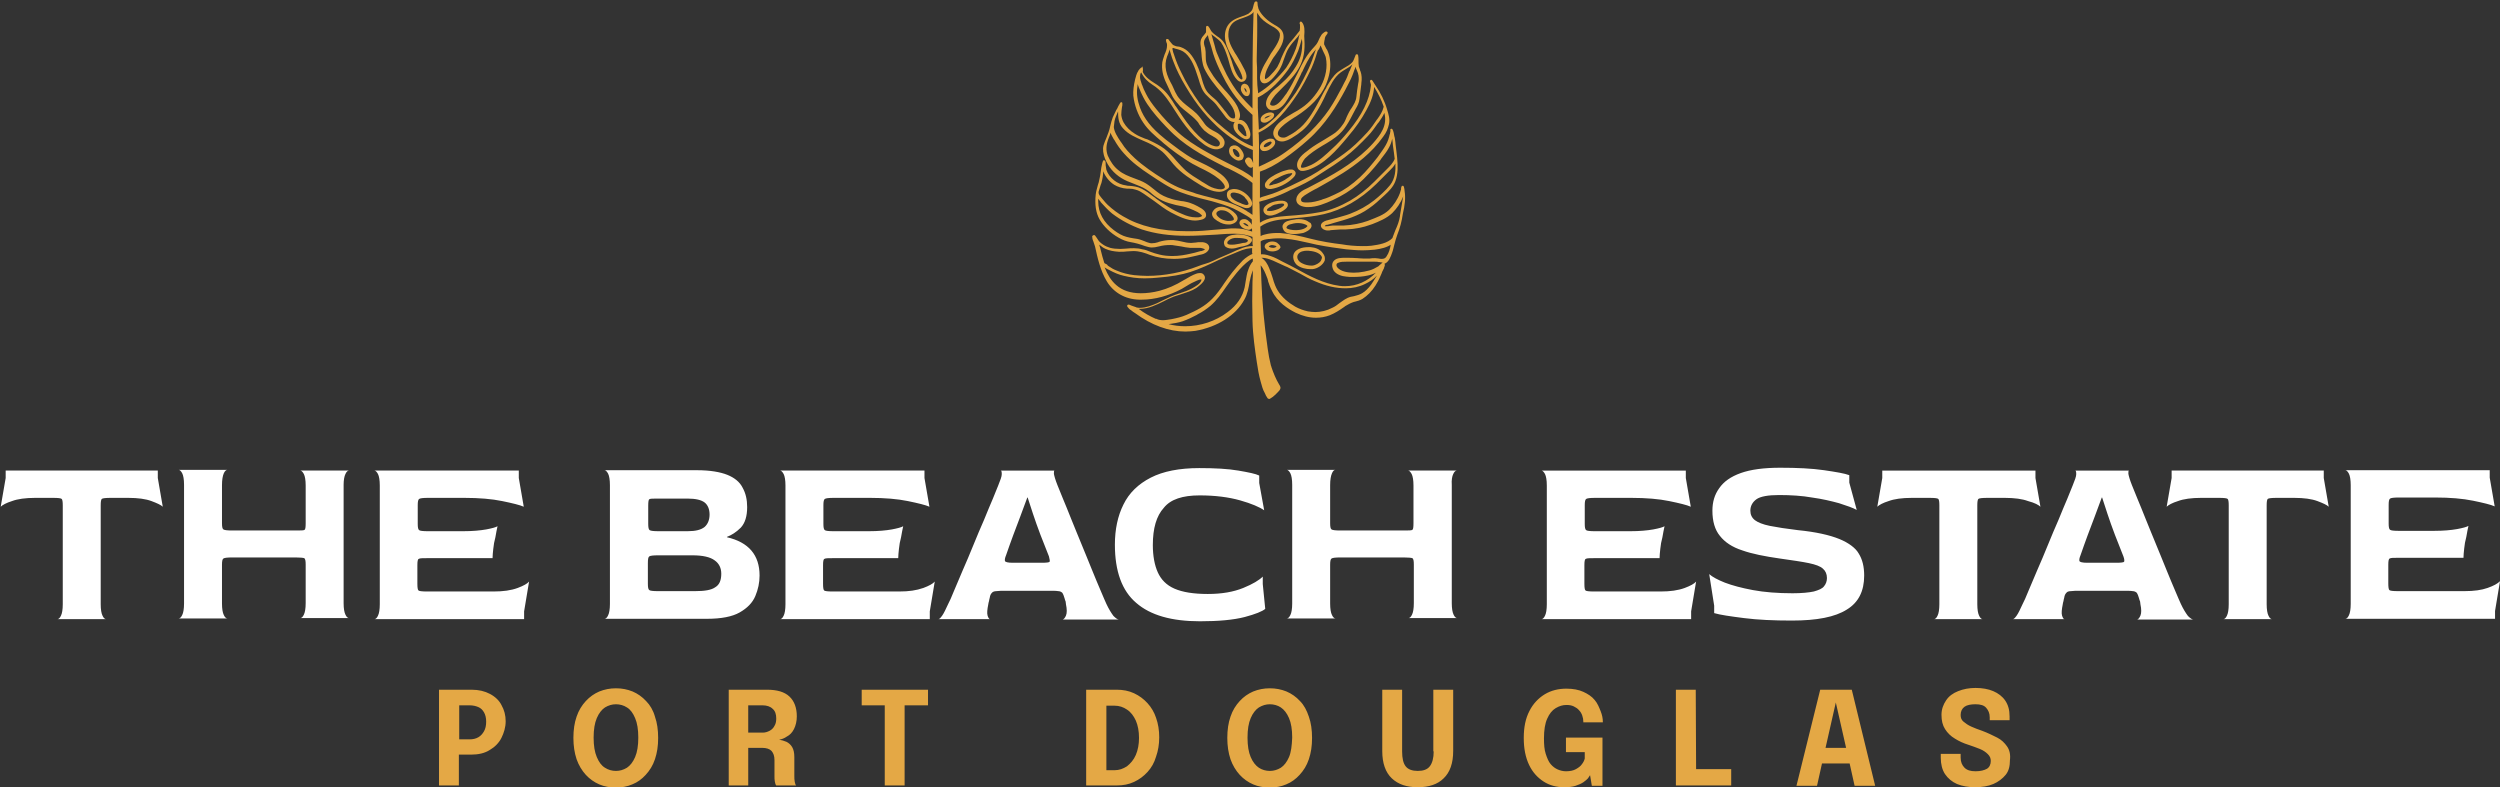 <?xml version="1.0" encoding="utf-8"?>
<!-- Generator: Adobe Illustrator 24.3.0, SVG Export Plug-In . SVG Version: 6.00 Build 0)  -->
<svg version="1.1" id="Layer_1" xmlns="http://www.w3.org/2000/svg" xmlns:xlink="http://www.w3.org/1999/xlink" x="0px" y="0px"
	 viewBox="0 0 705 222" style="enable-background:new 0 0 705 222;" xml:space="preserve">
<rect x="0" y="0" width="705" height="222" fill="#333333" stroke="none"/>
<style type="text/css">
	.st0{fill-rule:evenodd;clip-rule:evenodd;fill:#FFFFFF;}
	.st1{fill:#E4A845;}
</style>
<path class="st0" d="M139.2,166.8h-18.8c-1.4,0-2.2-0.1-2.4-0.3c-0.2-0.2-0.3-0.8-0.3-1.9v-5.2c0-1.1,0.1-1.7,0.4-1.8
	c0.3-0.2,1.1-0.2,2.4-0.2h18.4c0-0.7,0.1-1.6,0.2-2.6c0.1-1.1,0.3-2.2,0.6-3.3c0.2-1.2,0.4-2.2,0.6-3.1c-0.5,0.3-1.6,0.6-3.2,0.9
	c-1.7,0.3-3.8,0.5-6.5,0.5h-10c-1.3,0-2.2-0.1-2.4-0.3c-0.3-0.2-0.4-0.8-0.4-1.8v-5.2c0-1,0.1-1.6,0.4-1.8s1.1-0.3,2.5-0.3H131
	c4.1,0,7.7,0.3,10.6,0.9c2.9,0.6,5,1.1,6.1,1.6l-1.4-8.1v-2.1h-40.7c0.3,0,0.7,0.4,1,1s0.5,1.7,0.5,3.2v33.5c0,1.5-0.2,2.6-0.5,3.2
	c-0.3,0.7-0.7,1-1,1h42.2v-2.2l1.4-8.4c-0.5,0.6-1.6,1.2-3.2,1.8C144.1,166.5,141.9,166.8,139.2,166.8z M253.6,166.8h-18.8
	c-1.4,0-2.2-0.1-2.4-0.3s-0.3-0.8-0.3-1.9v-5.2c0-1.1,0.1-1.7,0.4-1.8c0.3-0.2,1.1-0.2,2.4-0.2h18.4c0-0.7,0.1-1.6,0.2-2.6
	c0.1-1.1,0.3-2.2,0.6-3.3c0.2-1.2,0.4-2.2,0.6-3.1c-0.5,0.3-1.6,0.6-3.2,0.9c-1.7,0.3-3.8,0.5-6.5,0.5h-10c-1.3,0-2.2-0.1-2.4-0.3
	c-0.3-0.2-0.4-0.8-0.4-1.8v-5.2c0-1,0.1-1.6,0.4-1.8c0.3-0.2,1.1-0.3,2.5-0.3h10.3c4.1,0,7.7,0.3,10.6,0.9c2.9,0.6,5,1.1,6.1,1.6
	l-1.4-8.1v-2.1H220c0.3,0,0.7,0.4,1,1s0.5,1.7,0.5,3.2v33.5c0,1.5-0.2,2.6-0.5,3.2c-0.3,0.7-0.7,1-1,1h42.2v-2.2l1.4-8.4
	c-0.5,0.6-1.6,1.2-3.2,1.8C258.4,166.5,256.3,166.8,253.6,166.8z M205,151.5v-0.1c1.3-0.5,2.6-1.3,3.9-2.6c1.2-1.3,1.8-3.2,1.8-5.8
	c0-2.1-0.4-3.9-1.3-5.5c-0.8-1.6-2.3-2.8-4.3-3.6s-4.9-1.3-8.5-1.3h-26.1c0.3,0,0.7,0.4,1,1s0.5,1.7,0.5,3.2v33.5
	c0,1.5-0.2,2.6-0.5,3.2c-0.3,0.7-0.7,1-1,1h28.9c4,0,7.1-0.6,9.2-1.8c2.1-1.2,3.6-2.7,4.4-4.6c0.8-1.9,1.2-3.8,1.2-5.8
	C214.2,156.5,211.1,152.9,205,151.5z M182.8,142.6c0-1.1,0.1-1.7,0.3-1.8c0.2-0.2,1-0.2,2.4-0.2h8.4c2.3,0,3.9,0.4,4.8,1.1
	c0.9,0.7,1.4,1.9,1.4,3.4s-0.5,2.7-1.4,3.5c-1,0.8-2.5,1.2-4.8,1.2h-8.2c-1.4,0-2.2-0.1-2.5-0.3s-0.4-0.8-0.4-1.8V142.6z
	 M201.7,165.6c-1.1,0.8-3,1.1-5.7,1.1h-10.5c-1.3,0-2.2-0.1-2.4-0.3c-0.3-0.2-0.4-0.8-0.4-1.8v-5.8c0-1.1,0.1-1.7,0.4-1.9
	c0.3-0.2,1.1-0.3,2.5-0.3h9.7c2.9,0,5,0.5,6.2,1.4c1.3,0.9,1.9,2.2,1.9,3.8C203.4,163.6,202.9,164.9,201.7,165.6z M44.8,132.7H1.6
	v2.1l-1.4,8.1c0.5-0.5,1.6-1.1,3.2-1.6c1.6-0.6,3.8-0.9,6.5-0.9H15c1.4,0,2.2,0.1,2.4,0.3c0.2,0.2,0.3,0.8,0.3,1.8v27.9
	c0,1.5-0.2,2.6-0.5,3.2c-0.3,0.7-0.7,1-1,1h13.7c-0.3,0-0.7-0.3-1-1c-0.3-0.6-0.5-1.7-0.5-3.2v-27.9c0-1,0.1-1.6,0.3-1.8
	c0.2-0.2,1.1-0.3,2.5-0.3h5c2.7,0,4.9,0.3,6.5,0.9c1.6,0.6,2.7,1.1,3.2,1.6l-1.4-8.1v-2.1H44.8z M312,170.3c-0.3-0.7-0.9-2-1.6-3.7
	s-1.6-3.7-2.5-6s-1.9-4.6-2.9-7.1s-2-4.8-2.9-7.1s-1.7-4.2-2.4-5.9c-0.7-1.7-1.2-2.9-1.5-3.7c-0.6-1.5-0.9-2.6-1-3.2
	c0-0.6,0-0.9,0.2-0.9h-15.2c0.2,0,0.3,0.3,0.3,1s-0.4,1.7-1,3.2c-0.3,0.7-0.8,2-1.5,3.7s-1.6,3.7-2.5,6c-1,2.3-2,4.6-3,7.1
	s-2,4.8-3,7.1s-1.8,4.2-2.5,5.9s-1.2,2.9-1.6,3.6c-0.7,1.5-1.2,2.6-1.7,3.3s-0.8,1-1.1,1h14.6c-0.3,0-0.5-0.4-0.7-1
	c-0.2-0.7-0.1-1.7,0.2-3.2c0-0.2,0.1-0.5,0.2-0.9s0.1-0.7,0.2-0.9c0.1-0.7,0.3-1.1,0.6-1.4c0.2-0.3,0.7-0.5,1.3-0.5
	c0.6-0.1,1.5-0.1,2.8-0.1h12c1.2,0,2.1,0,2.6,0.1c0.5,0,0.9,0.2,1.2,0.5c0.2,0.3,0.4,0.8,0.6,1.5c0.1,0.4,0.2,0.7,0.3,0.9
	c0,0.2,0.1,0.5,0.1,0.8c0.3,1.4,0.3,2.5,0,3.2s-0.6,1-0.9,1.1h15.8c-0.3,0-0.8-0.3-1.5-1C313.4,172.9,312.7,171.8,312,170.3z
	 M296,158.4c-0.1,0.2-0.9,0.3-2.2,0.3h-8.2c-1.4,0-2.1-0.2-2.2-0.5s0-0.9,0.3-1.6c0.7-2.1,1.4-3.9,2-5.6c0.6-1.6,1.3-3.4,2-5.3
	c0.7-1.9,1.4-3.7,2-5.4h0.1c0.4,1.2,0.9,2.7,1.5,4.6c0.6,1.8,1.3,3.8,2.1,5.9c0.8,2.1,1.6,4.1,2.4,6.1
	C296,157.7,296.1,158.2,296,158.4z M97.4,133.7c0.3-0.7,0.7-1,1-1H84.7c0.3,0,0.7,0.4,1,1s0.5,1.7,0.5,3.2v10.7
	c0,1.1-0.1,1.7-0.3,1.8c-0.2,0.2-1,0.2-2.4,0.2h-18c-1.4,0-2.2-0.1-2.5-0.3s-0.4-0.8-0.4-1.8v-10.7c0-1.5,0.2-2.6,0.5-3.3s0.7-1,1-1
	H50.4c0.3,0,0.7,0.4,1,1s0.5,1.7,0.5,3.2v33.5c0,1.5-0.2,2.6-0.5,3.2c-0.3,0.7-0.7,1-1,1h13.7c-0.3,0-0.7-0.3-1-1
	c-0.3-0.6-0.5-1.7-0.5-3.2v-10.9c0-1,0.1-1.6,0.4-1.8c0.3-0.2,1.1-0.3,2.5-0.3h17.9c1.3,0,2.1,0.1,2.4,0.2c0.3,0.2,0.4,0.8,0.4,1.8
	v10.9c0,1.5-0.2,2.6-0.5,3.2c-0.3,0.7-0.7,1-1,1h13.7c-0.3,0-0.7-0.3-1-1c-0.3-0.6-0.5-1.7-0.5-3.2v-33.4
	C96.9,135.4,97.1,134.3,97.4,133.7z M615,170.3c-0.3-0.7-0.9-2-1.6-3.7c-0.7-1.7-1.6-3.7-2.5-6s-1.9-4.6-2.9-7.1s-2-4.8-2.9-7.1
	s-1.7-4.2-2.4-5.9s-1.2-2.9-1.5-3.7c-0.6-1.5-0.9-2.6-1-3.2c0-0.6,0-0.9,0.2-0.9h-15.2c0.2,0,0.3,0.3,0.3,1s-0.4,1.7-1,3.2
	c-0.3,0.7-0.8,2-1.5,3.7s-1.6,3.7-2.5,6c-1,2.3-2,4.6-3,7.1s-2,4.8-3,7.1s-1.8,4.2-2.5,5.9s-1.2,2.9-1.6,3.6
	c-0.7,1.5-1.2,2.6-1.7,3.3s-0.8,1-1.1,1h14.6c-0.3,0-0.5-0.4-0.7-1c-0.2-0.7-0.1-1.7,0.2-3.2c0-0.2,0.1-0.5,0.2-0.9
	c0.1-0.4,0.1-0.7,0.2-0.9c0.1-0.7,0.3-1.1,0.6-1.4c0.2-0.3,0.6-0.5,1.3-0.5c0.6-0.1,1.5-0.1,2.8-0.1h12c1.2,0,2.1,0,2.6,0.1
	c0.5,0,0.9,0.2,1.2,0.5c0.2,0.3,0.4,0.8,0.6,1.5c0.1,0.4,0.2,0.7,0.3,0.9c0,0.2,0.1,0.5,0.1,0.8c0.3,1.4,0.3,2.5,0,3.2
	s-0.6,1-0.9,1.1h15.8c-0.3,0-0.8-0.3-1.5-1C616.4,172.9,615.7,171.8,615,170.3z M599,158.4c-0.1,0.2-0.9,0.3-2.2,0.3h-8.2
	c-1.4,0-2.1-0.2-2.2-0.5c-0.1-0.3,0-0.9,0.3-1.6c0.7-2.1,1.4-3.9,2-5.6c0.6-1.6,1.3-3.4,2-5.3c0.7-1.9,1.4-3.7,2-5.4h0.1
	c0.4,1.2,0.9,2.7,1.5,4.6c0.6,1.8,1.3,3.8,2.1,5.9c0.8,2.1,1.6,4.1,2.4,6.1C599.1,157.7,599.1,158.2,599,158.4z M338.3,139.7
	c4.4,0,8.2,0.5,11.4,1.4c3.2,0.9,5.5,1.9,6.8,2.8l-1.4-7.7v-2.1c-1-0.5-3-0.9-5.9-1.4s-6.6-0.7-11-0.7c-5.6,0-10.2,0.9-13.7,2.7
	s-6.1,4.3-7.7,7.6c-1.6,3.2-2.4,7-2.4,11.3c0,7.5,2,13,6,16.4c4,3.5,10,5.2,18,5.2c5.3,0,9.5-0.4,12.6-1.2c3-0.8,5-1.6,5.8-2.3
	l-0.7-7v-2.1c-1,1-2.8,2.1-5.5,3.2c-2.7,1.1-6,1.7-10,1.7s-7.1-0.5-9.4-1.5s-3.8-2.6-4.7-4.6c-0.9-2-1.4-4.6-1.4-7.7
	c0-4.7,1-8.2,3.1-10.5C330.1,140.8,333.5,139.7,338.3,139.7z M575.4,142.9l-1.4-8.1v-2.1h-43.2v2.1l-1.4,8.1
	c0.5-0.5,1.6-1.1,3.2-1.6c1.6-0.6,3.8-0.9,6.5-0.9h5.1c1.4,0,2.2,0.1,2.4,0.3s0.3,0.8,0.3,1.8v27.9c0,1.5-0.2,2.6-0.5,3.2
	c-0.3,0.7-0.7,1-1,1h13.7c-0.3,0-0.7-0.3-1-1c-0.3-0.6-0.5-1.7-0.5-3.2v-27.9c0-1,0.1-1.6,0.3-1.8s1.1-0.3,2.5-0.3h5
	c2.7,0,4.9,0.3,6.5,0.9C573.8,141.8,574.9,142.4,575.4,142.9z M701.5,165.8c-1.7,0.6-3.8,0.9-6.5,0.9h-18.8c-1.4,0-2.2-0.1-2.4-0.3
	s-0.3-0.8-0.3-1.9v-5.2c0-1.1,0.1-1.7,0.4-1.8c0.3-0.2,1.1-0.2,2.4-0.2h18.4c0-0.7,0.1-1.6,0.2-2.6c0.1-1.1,0.3-2.2,0.6-3.3
	c0.2-1.2,0.4-2.2,0.6-3.1c-0.5,0.3-1.6,0.6-3.2,0.9c-1.7,0.3-3.8,0.5-6.5,0.5h-10c-1.3,0-2.2-0.1-2.4-0.3c-0.3-0.2-0.4-0.8-0.4-1.8
	v-5.2c0-1,0.1-1.6,0.4-1.8c0.3-0.2,1.1-0.3,2.5-0.3h10.3c4.1,0,7.7,0.3,10.6,0.9c2.9,0.6,5,1.1,6.1,1.6l-1.4-8.1v-2.1h-40.7
	c0.3,0,0.7,0.4,1,1s0.5,1.7,0.5,3.2v33.5c0,1.5-0.2,2.6-0.5,3.2c-0.3,0.7-0.7,1-1,1h42.2v-2.2l1.4-8.4
	C704.3,164.6,703.2,165.2,701.5,165.8z M655.6,132.7h-43.2v2.1l-1.4,8.1c0.5-0.5,1.6-1.1,3.2-1.6c1.6-0.6,3.8-0.9,6.5-0.9h5.1
	c1.4,0,2.2,0.1,2.4,0.3s0.3,0.8,0.3,1.8v27.9c0,1.5-0.2,2.6-0.5,3.2c-0.3,0.7-0.7,1-1,1h13.7c-0.3,0-0.7-0.3-1-1
	c-0.3-0.6-0.5-1.7-0.5-3.2v-27.9c0-1,0.1-1.6,0.3-1.8s1.1-0.3,2.5-0.3h5c2.7,0,4.9,0.3,6.5,0.9c1.6,0.6,2.7,1.1,3.2,1.6l-1.4-8.1
	v-2.1H655.6z M409.8,133.7c0.3-0.7,0.7-1,1-1h-13.7c0.3,0,0.7,0.4,1,1s0.5,1.7,0.5,3.2v10.7c0,1.1-0.1,1.7-0.3,1.8
	c-0.2,0.2-1,0.2-2.4,0.2H378c-1.4,0-2.2-0.1-2.5-0.3s-0.4-0.8-0.4-1.8v-10.7c0-1.5,0.2-2.6,0.5-3.3s0.6-1,1-1h-13.7
	c0.3,0,0.7,0.4,1,1s0.5,1.7,0.5,3.2v33.5c0,1.5-0.2,2.6-0.5,3.2c-0.3,0.7-0.7,1-1,1h13.7c-0.3,0-0.7-0.3-1-1
	c-0.3-0.6-0.5-1.7-0.5-3.2v-10.9c0-1,0.1-1.6,0.4-1.8s1.1-0.3,2.5-0.3h17.9c1.3,0,2.1,0.1,2.4,0.2c0.3,0.2,0.4,0.8,0.4,1.8v10.9
	c0,1.5-0.2,2.6-0.5,3.2c-0.3,0.7-0.7,1-1,1h13.7c-0.3,0-0.7-0.3-1-1c-0.3-0.6-0.5-1.7-0.5-3.2v-33.4
	C409.3,135.4,409.5,134.3,409.8,133.7z M468.3,166.8h-18.8c-1.4,0-2.2-0.1-2.4-0.3c-0.2-0.2-0.3-0.8-0.3-1.9v-5.2
	c0-1.1,0.1-1.7,0.4-1.8c0.3-0.2,1.1-0.2,2.4-0.2H468c0-0.7,0.1-1.6,0.2-2.6c0.1-1.1,0.3-2.2,0.6-3.3c0.2-1.2,0.4-2.2,0.6-3.1
	c-0.5,0.3-1.6,0.6-3.2,0.9c-1.7,0.3-3.8,0.5-6.5,0.5h-10c-1.3,0-2.2-0.1-2.4-0.3c-0.3-0.2-0.4-0.8-0.4-1.8v-5.2c0-1,0.1-1.6,0.4-1.8
	s1.1-0.3,2.5-0.3h10.3c4.1,0,7.7,0.3,10.6,0.9c2.9,0.6,5,1.1,6.1,1.6l-1.4-8.1v-2.1h-40.7c0.3,0,0.7,0.4,1,1s0.5,1.7,0.5,3.2v33.5
	c0,1.5-0.2,2.6-0.5,3.2c-0.3,0.7-0.7,1-1,1h42.2v-2.2l1.4-8.4c-0.5,0.6-1.6,1.2-3.2,1.8C473.2,166.5,471,166.8,468.3,166.8z
	 M518.7,152c-2.7-1.1-6.6-2-11.7-2.5c-3.3-0.4-5.9-0.8-7.9-1.2s-3.4-1-4.2-1.6c-0.9-0.7-1.3-1.6-1.3-2.7c0-1.3,0.6-2.4,1.7-3.2
	s3.3-1.2,6.4-1.2c3.3,0,6.5,0.2,9.3,0.7c2.9,0.4,5.4,1,7.6,1.6c2.2,0.7,3.9,1.3,5,1.9l-2.1-7.7V134c-1.3-0.5-3.7-0.9-7.1-1.4
	c-3.4-0.5-7.6-0.7-12.4-0.7c-4.6,0-8.3,0.5-11.1,1.5c-2.8,1-4.8,2.4-6.1,4.3c-1.3,1.8-1.9,3.9-1.9,6.3c0,3,0.7,5.4,2.1,7.1
	c1.4,1.8,3.5,3.2,6.3,4.1c2.8,1,6.4,1.7,10.6,2.3c3.5,0.5,6.3,0.9,8.2,1.3c1.9,0.4,3.3,0.9,4,1.6c0.7,0.6,1.1,1.5,1.1,2.6
	c0,0.9-0.3,1.7-0.8,2.3c-0.5,0.7-1.5,1.1-2.9,1.5c-1.4,0.3-3.4,0.5-6,0.5c-4.2,0-8-0.3-11.2-0.9c-3.2-0.6-5.8-1.3-7.9-2.1
	c-2-0.8-3.5-1.6-4.4-2.4l1.4,8.9v2.1c1.7,0.5,4.5,0.9,8.4,1.4s8.4,0.7,13.5,0.7c7.1,0,12.2-1,15.5-3.1c3.3-2,4.9-5.2,4.9-9.6
	c0-2.5-0.5-4.6-1.6-6.3C523.3,154.6,521.4,153.1,518.7,152z"/>
<path class="st1" d="M182.2,197.7c-1.1-1.2-2.4-2.1-3.8-2.7c-1.5-0.6-3-0.9-4.7-0.9s-3.2,0.3-4.7,0.9c-1.4,0.6-2.7,1.5-3.8,2.7
	s-2,2.6-2.6,4.4c-0.6,1.7-0.9,3.7-0.9,6c0,2.2,0.3,4.2,0.9,6c0.6,1.7,1.5,3.2,2.6,4.4s2.4,2.1,3.8,2.7c1.4,0.6,3,0.9,4.7,0.9
	c1.6,0,3.2-0.3,4.6-0.9c1.5-0.6,2.7-1.5,3.8-2.7s2-2.6,2.6-4.4s0.9-3.7,0.9-6s-0.3-4.3-0.9-6C184.2,200.3,183.3,198.8,182.2,197.7z
	 M179.1,213.5c-0.6,1.4-1.4,2.4-2.3,3c-1,0.6-2,0.9-3.1,0.9s-2.2-0.3-3.1-0.9c-1-0.6-1.7-1.6-2.3-3s-0.9-3.2-0.9-5.5
	s0.3-4.1,0.9-5.5s1.4-2.4,2.3-3c1-0.6,2-0.9,3.1-0.9s2.2,0.3,3.1,0.9c1,0.6,1.7,1.6,2.3,3s0.9,3.2,0.9,5.5S179.7,212.1,179.1,213.5z
	 M404.3,211.9c0,1.9-0.4,3.3-1.1,4.2s-1.8,1.3-3.4,1.3c-1.5,0-2.7-0.4-3.4-1.3c-0.7-0.9-1-2.3-1-4.2v-17.4h-5.6v17.3
	c0,3.4,0.9,6,2.7,7.7c1.8,1.7,4.2,2.5,7.3,2.5c3.1,0,5.6-0.8,7.3-2.5c1.8-1.7,2.7-4.3,2.7-7.7v-17.3h-5.6v17.4H404.3z M566,210.5
	c-0.7-1-1.6-1.9-2.8-2.5s-2.6-1.3-4.2-1.9c-1.2-0.4-2.2-0.8-3.1-1.2c-0.9-0.4-1.6-0.9-2.2-1.4s-0.8-1.1-0.8-1.9c0-1,0.4-1.8,1.1-2.3
	s1.8-0.7,3.1-0.7c1.4,0,2.4,0.3,3,1s1,1.5,1,2.7v0.8h5.6V202c0-1.8-0.4-3.2-1.2-4.4s-2-2.1-3.4-2.7s-3.1-0.9-5-0.9
	c-1.8,0-3.4,0.3-4.9,0.9s-2.6,1.4-3.4,2.6s-1.3,2.5-1.3,4.1s0.3,2.9,1,4s1.6,2,2.8,2.7c1.1,0.7,2.4,1.3,3.7,1.7
	c1.2,0.4,2.3,0.8,3.3,1.2s1.7,0.9,2.3,1.5s0.8,1.2,0.8,1.9c0,1-0.4,1.8-1.1,2.2s-1.8,0.7-3.2,0.7s-2.4-0.3-3.1-1
	c-0.7-0.7-1.1-1.6-1.1-2.9v-1h-5.6v1.1c0,1.8,0.4,3.4,1.2,4.6s2,2.2,3.4,2.8c1.5,0.6,3.2,0.9,5.1,0.9c1.9,0,3.7-0.3,5.1-0.9
	s2.6-1.5,3.5-2.6s1.2-2.5,1.2-4.1C567,212.8,566.7,211.5,566,210.5z M223.9,205.6c0.5-1,0.8-2.2,0.8-3.6c0-2.4-0.7-4.3-2.1-5.6
	c-1.4-1.3-3.5-1.9-6.3-1.9h-10.8v27h5.5v-10.6h4c1.1,0,2,0.3,2.5,0.8l0.1,0.1c0.5,0.6,0.8,1.4,0.8,2.5v4.5c0,0.6,0,1.1,0.1,1.6
	s0.2,0.9,0.4,1.1h5.6c-0.2-0.2-0.3-0.6-0.4-1.1c-0.1-0.5-0.1-1.1-0.1-1.7v-5.2c0-1.2-0.2-2.1-0.6-2.8c-0.4-0.7-1-1.2-1.6-1.5
	c-0.7-0.3-1.4-0.5-2.1-0.6c0.7-0.1,1.5-0.4,2.2-0.9C222.7,207.3,223.4,206.6,223.9,205.6z M218.4,204.7c-0.3,0.6-0.8,1.1-1.4,1.4
	s-1.2,0.5-1.9,0.5H211v-7.7h4c1.2,0,2.2,0.3,2.9,1c0.7,0.6,1,1.5,1,2.7C218.9,203.3,218.8,204.1,218.4,204.7z M138.2,195.7
	c-1.5-0.8-3.2-1.2-5.2-1.2h-9.2v27h5.6v-8.7h3.5c2,0,3.8-0.4,5.2-1.3c1.4-0.8,2.6-2,3.3-3.4s1.2-3,1.2-4.7s-0.4-3.2-1.2-4.6
	C140.8,197.6,139.7,196.5,138.2,195.7z M136.5,206.2c-0.4,0.7-0.9,1.3-1.6,1.7c-0.7,0.4-1.5,0.6-2.5,0.6h-2.9v-9.6h2.9
	c1,0,1.8,0.2,2.5,0.5s1.2,0.8,1.6,1.5s0.6,1.6,0.6,2.6C137.1,204.6,136.9,205.5,136.5,206.2z M513.3,194.5l-6.7,27.1h5.8l1.4-6.3
	h7.8l1.4,6.3h5.8l-6.6-27.1H513.3z M514.8,210.9l2.9-12.8l2.9,12.8H514.8z M242.9,198.9h6.6v22.6h5.6v-22.6h6.6v-4.4H243v4.4H242.9z
	 M449.7,197.4c-0.8-1-1.9-1.7-3.2-2.3s-2.9-0.9-4.8-0.9c-2.2,0-4.3,0.5-6.1,1.6c-1.8,1.1-3.3,2.7-4.3,4.7c-1.1,2.1-1.6,4.6-1.6,7.6
	s0.5,5.5,1.5,7.6s2.4,3.6,4.1,4.7s3.7,1.6,5.8,1.6c1.2,0,2.3-0.1,3.2-0.4c0.9-0.3,1.6-0.6,2.2-1s1-0.8,1.3-1.1
	c0.3-0.4,0.5-0.7,0.6-0.9l0.5,3h3V208h-10.3v4.1h5.3v1.8c-0.1,0.5-0.4,1.1-0.8,1.6c-0.4,0.6-1,1-1.7,1.4s-1.7,0.6-2.8,0.6
	c-0.8,0-1.6-0.2-2.3-0.5s-1.4-0.8-2-1.5s-1-1.7-1.4-2.9s-0.5-2.7-0.5-4.4c0-2.3,0.3-4.2,0.9-5.5c0.6-1.4,1.4-2.4,2.4-3s2-0.9,3-0.9
	c0.8,0,1.5,0.1,2.1,0.4s1.1,0.6,1.5,1.1c0.4,0.4,0.7,0.9,0.9,1.5c0.2,0.6,0.3,1.1,0.3,1.7v0.2h5.5v-0.2c0-0.9-0.2-1.9-0.6-2.9
	S450.5,198.3,449.7,197.4z M366.6,197.7c-1.1-1.2-2.4-2.1-3.8-2.7c-1.5-0.6-3-0.9-4.7-0.9s-3.2,0.3-4.7,0.9
	c-1.4,0.6-2.7,1.5-3.8,2.7c-1.1,1.2-2,2.6-2.6,4.4c-0.6,1.7-0.9,3.7-0.9,6c0,2.2,0.3,4.2,0.9,6c0.6,1.7,1.5,3.2,2.6,4.4
	s2.4,2.1,3.8,2.7c1.4,0.6,3,0.9,4.7,0.9c1.6,0,3.2-0.3,4.6-0.9c1.5-0.6,2.7-1.5,3.8-2.7c1.1-1.2,2-2.6,2.6-4.4s0.9-3.7,0.9-6
	s-0.3-4.3-0.9-6C368.5,200.3,367.7,198.8,366.6,197.7z M363.5,213.5c-0.6,1.4-1.4,2.4-2.3,3c-1,0.6-2,0.9-3.1,0.9s-2.2-0.3-3.1-0.9
	s-1.7-1.6-2.3-3s-0.9-3.2-0.9-5.5s0.3-4.1,0.9-5.5s1.4-2.4,2.3-3c1-0.6,2-0.9,3.1-0.9s2.2,0.3,3.1,0.9s1.7,1.6,2.3,3
	c0.6,1.4,0.9,3.2,0.9,5.5C364.3,210.3,364.1,212.1,363.5,213.5z M323.6,198.3c-1.1-1.2-2.3-2.1-3.8-2.8s-3.1-1-4.9-1h-8.6v27h8.6
	c1.8,0,3.4-0.3,4.9-1s2.7-1.6,3.8-2.8c1.1-1.2,1.9-2.6,2.4-4.3c0.6-1.7,0.9-3.5,0.9-5.5s-0.3-3.8-0.9-5.5
	C325.5,200.9,324.7,199.5,323.6,198.3z M320.3,212.9c-0.6,1.4-1.5,2.4-2.5,3.2c-1.1,0.7-2.2,1.1-3.5,1.1H312V199h2.3
	c1.3,0,2.5,0.4,3.5,1.1c1.1,0.7,1.9,1.8,2.5,3.1c0.6,1.4,0.9,3,0.9,4.9C321.2,209.9,320.9,211.5,320.3,212.9z M478.2,194.5h-5.6v27
	h15.6v-4.6h-9.9L478.2,194.5z"/>
<path class="st1" d="M368.8,62.4c-0.6-0.4-1.5-0.6-2.5-0.6c-0.4,0-0.8,0-1.1,0.1c-1.8,0.2-2.9,0.6-3.3,1.3c-0.3,0.4-0.3,0.8-0.1,1.3
	c0.4,1.3,1.9,1.5,3.1,1.5c1,0,2-0.2,2.6-0.3c0.6-0.2,2-0.8,2.3-1.7c0.1-0.3,0.1-0.6-0.2-1.1C369.3,62.7,369,62.6,368.8,62.4z
	 M368.5,64c-0.2,0.2-0.4,0.3-0.8,0.5c-0.7,0.3-1.5,0.4-2.3,0.4h-0.2c-0.8,0-2.1-0.2-2.4-0.6c-0.1-0.5,0.6-0.9,0.9-1
	c0.7-0.2,1.5-0.4,2.2-0.4c0.8,0,1.5,0.1,2.2,0.4c0.3,0.1,0.5,0.3,0.6,0.4C368.7,63.8,368.6,63.9,368.5,64z M358,53.3
	c0.1,0,0.3,0,0.4,0c2.1-0.3,4.6-1.5,6.2-3.1c1.1-1,0.8-1.7,0.5-2c-0.2-0.2-0.5-0.4-0.9-0.4c-0.1,0-0.3,0-0.4,0c-0.5,0-1,0.2-1.4,0.3
	c-0.8,0.2-1.5,0.5-2.3,0.9c-0.3,0.1-0.9,0.5-0.9,0.5c-0.7,0.4-1.6,0.9-2.1,1.7c-0.3,0.3-0.4,0.7-0.4,1c0,0.4,0.2,0.7,0.3,0.8
	C357.3,53.2,357.6,53.3,358,53.3z M358.8,51.1c0.3-0.2,0.5-0.4,0.8-0.6l0.3-0.1c0.9-0.5,1.9-1,2.9-1.3c0.3-0.1,0.7-0.2,1.1-0.2
	l0.1-0.1l0,0c0.3,0,0.4,0.1,0.4,0.1c0,0.1,0,0.2-0.2,0.4c-0.4,0.5-1.1,0.9-1.7,1.3l-0.1,0.1c-1.1,0.6-2.1,1.1-3.2,1.3
	c-0.1,0-0.2,0-0.3,0.1c-0.2,0-0.6,0.2-0.8,0.2l0,0c-0.1,0-0.2-0.1-0.2-0.1C358,52.1,357.9,51.8,358.8,51.1z M349.4,58l0.5,0.2
	c0.5,0.2,1.1,0.5,1.7,0.5c0.4,0,0.7-0.1,1-0.3c0.6-0.5,0.7-1.2,0.1-2.2c-0.8-1.4-2.8-2.9-4.6-2.9c-0.3,0-0.5,0-0.8,0.1
	c-1,0.2-1.3,0.8-1.3,1.3C345.8,56.6,347.9,57.4,349.4,58z M347.1,54.6c0.1-0.2,0.4-0.3,0.8-0.3c0.2,0,0.4,0,0.7,0.1
	c0.8,0.1,1.6,0.5,2.3,1.1l0.1,0.1l0,0l0.1,0.2l0,0l0.1,0.1c0.5,0.5,0.8,1.1,0.9,1.6c0,0.1-0.2,0.2-0.4,0.3c-0.1,0-0.2,0-0.3,0
	c-0.3,0-0.7-0.2-1.1-0.3l-0.4-0.2c-0.6-0.2-1.2-0.5-1.7-0.8c-0.2-0.2-0.6-0.4-0.9-0.8C347,55.2,346.9,54.9,347.1,54.6z M348.8,45.2
	c0.2,0,0.3,0.1,0.5,0.1c0.3,0,0.5-0.1,0.8-0.2c0.1,0,0.2-0.1,0.3-0.2c0.1-0.1,0.1-0.2,0.2-0.4c0.2-0.4,0.2-0.8,0-1.3
	c-0.3-0.7-1-1.8-1.9-2.1c-0.2-0.1-0.4-0.1-0.6-0.1s-0.4,0-0.6,0.1c-0.4,0.1-0.7,0.4-0.8,0.8c-0.2,0.5-0.1,1.1,0.1,1.6
	C347.2,44.2,348,44.9,348.8,45.2z M347.7,42.1c0.1-0.1,0.2-0.1,0.3-0.1c0.2,0,0.4,0.1,0.5,0.2c0.4,0.2,0.8,0.7,1,1.2v0.1
	c0.1,0.3,0.1,0.6-0.1,0.7c0,0-0.1,0.1-0.2,0.1h-0.1c-0.5-0.1-0.9-0.6-1.1-0.9C348,43.2,347.5,42.5,347.7,42.1z M396.1,53.9
	c0-0.4-0.1-0.8-0.2-1.2c0-0.1-0.1-0.2-0.2-0.3c0,0-0.1,0-0.2,0s-0.2,0-0.2,0.1l-0.1,0.2c-0.1,0.2-0.1,0.4-0.1,0.6
	c0,0.1,0,0.3-0.1,0.4l-0.2,0.7c-0.7,1.9-1.8,3.5-3.1,4.8c-1.6,1.5-3.5,2.1-5.5,2.9l-0.5,0.2c-2,0.7-4.3,1.2-6.8,1.3
	c-0.2,0-0.4,0-0.6,0s-1.2,0-1.4,0c-0.4,0-0.7,0-1.1,0c-0.3,0-0.5,0.1-0.8,0.1c-0.3,0.1-0.6,0.1-1,0.1c-0.3,0-0.4,0-0.4,0l0,0
	c0,0,0-0.1,0.2-0.3c0.1,0,0.2-0.1,0.3-0.1c0.1,0,0.2,0,0.2,0c0.5-0.1,1.7-0.5,1.7-0.5c3.6-1,6.9-1.9,10-4.1c1.6-1.1,2.9-2.3,4.5-3.8
	c1.2-1.1,2.4-2.3,3-3.9c0.8-2.1,0.7-4.4,0.5-6.6c-0.1-1.2-0.3-2.4-0.4-3.4c0-0.3-0.1-0.6-0.1-1c-0.1-0.6-0.1-1.2-0.3-1.7
	c-0.1-0.6-0.2-1.3-0.5-1.9c-0.1-0.1-0.2-0.2-0.3-0.2h-0.1c-0.2,0.1-0.3,0.3-0.2,0.4c0,0.3,0,0.5-0.1,0.8c0,0.1,0,0.3-0.1,0.4
	c-0.2,0.9-0.5,2-1.1,3c-0.6,1.1-1.4,2.1-2.3,3.4c-1.5,1.9-3.1,3.9-5,5.7c-2.3,2.1-4.4,3.6-6.6,4.6l-0.4,0.2
	c-1.1,0.5-2.3,1.1-3.5,1.4l-0.2,0.1c-1.2,0.4-2.7,0.8-4,0.8h-0.3c-0.5,0-1.3,0-1.5-0.4c-0.1-0.1-0.1-0.2-0.1-0.4
	c0-0.5,0.5-0.8,1-1.2c0.9-0.6,1.8-1.1,2.7-1.6l0.8-0.4c2.4-1.3,4.9-2.8,7.3-4.3c3.6-2.3,8.1-5.6,11.4-10.3c0.9-1.2,1.3-2.2,1.6-3.5
	c0.3-1.4-0.1-2.7-0.5-4c-0.7-2.5-1.9-4.9-3.3-6.9c-0.2-0.4-0.5-0.7-0.7-1.1l-0.2-0.3c-0.1-0.1-0.2-0.2-0.3-0.2c-0.1,0-0.1,0-0.2,0.1
	c-0.2,0.1-0.2,0.3-0.1,0.5s0.1,0.5,0.2,0.7c0,0.1,0,0.2,0,0.3v0.1c-0.4,3.9-2.4,8.1-6.3,12.8c-1.5,1.8-3.1,3.6-4.8,5.1
	c-1.6,1.5-3.5,3.3-5.7,4.4c-0.7,0.3-1.6,0.7-2.3,0.8c-0.1,0-0.1,0-0.2,0c-0.2,0-0.3,0-0.4-0.1c-0.2-0.5,0.6-1.9,1.1-2.5
	c1.4-1.4,3.1-2.5,4.9-3.6l1.2-0.7c1.8-1.1,3.5-2.2,4.9-4c0.9-1.2,1.7-2.6,2.4-4c0.3-0.6,0.6-1.1,0.9-1.7c0.5-0.8,1-1.8,1.1-2.9
	c0.2-1.4,0.3-2.8,0.5-4.1v-0.2c0.2-1.3,0.1-2.4-0.2-3.3c-0.1-0.2-0.2-0.4-0.2-0.6c-0.1-0.3-0.2-0.5-0.3-0.8
	c-0.1-0.6-0.1-1.2-0.1-1.8c0-0.4,0-0.9-0.1-1.4l-0.1-0.2c-0.1-0.1-0.2-0.1-0.3-0.1l0,0c-0.1,0-0.3,0.1-0.3,0.2
	c-0.1,0.2-0.1,0.3-0.2,0.5c-0.2,0.5-0.4,1.1-0.7,1.5c-0.6,0.7-1.5,1.2-2.4,1.7c-0.6,0.4-1.2,0.7-1.7,1.1c-1.4,1.1-2.3,2.7-3.2,4.2
	l-0.1,0.3c-0.6,0.9-1.1,2-1.6,2.9c-1.6,3-3.3,6.2-5.8,8.4c-0.7,0.6-1.6,1.3-2.7,1.9l-0.2,0.1c-0.5,0.3-1,0.6-1.5,0.7
	c-0.1,0-0.3,0-0.4,0c-0.4,0-0.8-0.1-1.1-0.4c-0.3-0.3-0.4-0.6-0.3-1.1c0.2-0.9,1.1-1.6,1.8-2.2l0.1-0.1c0.9-0.7,1.9-1.4,2.9-2
	l0.2-0.1c4.2-2.7,7-5.6,8.5-9c1-2.4,1.4-4.6,1.2-6.7c-0.1-1.2-0.4-2.1-0.7-2.8c-0.1-0.2-0.2-0.5-0.4-0.7c-0.2-0.4-0.4-0.8-0.6-1.2
	c0-0.3,0-0.7,0.1-1.1l0.1-0.4c0-0.2,0-0.3,0.1-0.5c0.1-0.1,0.1-0.2,0.1-0.3c0.1-0.1,0.2-0.2,0.3-0.4c0.1-0.1,0.2-0.2,0.2-0.3
	c0.1-0.1,0.1-0.2,0.1-0.2c0-0.1,0-0.2-0.1-0.3s-0.2-0.1-0.2-0.1c-0.1,0-0.1,0-0.2,0s-0.2,0-0.3,0.1l-0.3,0.2
	c-0.3,0.2-0.6,0.5-0.8,0.9c-0.1,0.2-0.2,0.3-0.3,0.5c-0.4,0.9-0.7,1.7-1.4,2.4c-1.2,1.3-2.1,2.4-2.9,3.8c-0.7,1.2-1.3,2.4-1.9,3.7
	c-1,2-2,4.1-3.3,6l-0.1,0.1c-0.8,1.1-2.2,3.2-3.6,3.2c-0.1,0-0.1,0-0.2,0c-0.5-0.1-0.6-0.3-0.6-0.3c-0.2-0.7,1.2-2.6,2.3-3.6
	l0.7-0.7c2.1-2.1,4.2-4.1,5.5-6.8s1.3-5.4,1.1-8.2V10c0.1-1.2,0.2-2.8-0.7-3.8c-0.1-0.1-0.2-0.1-0.3-0.1h-0.1
	c-0.1,0.1-0.2,0.2-0.2,0.4v0.1c0,0.1,0,0.2,0.1,0.3c0,0.2,0,0.4,0,0.6c0,0.1,0,0.3,0,0.4c0,0.3-0.1,0.6-0.1,0.8l0,0l-0.1,0.1
	c-0.5,0.7-1.1,1.3-1.6,2c-0.8,0.9-1.5,1.7-2.1,2.7c-0.5,0.9-0.9,1.8-1.3,2.7c-0.3,0.9-0.7,1.8-1.2,2.7c-0.6,0.9-1.3,1.7-2.1,2.5
	c-0.6,0.6-1.1,0.9-1.3,0.9l0,0c0,0-0.1-0.1-0.1-0.5c0.1-1.6,1-3.1,1.8-4.5l0.2-0.4c0.2-0.4,0.6-0.9,0.9-1.3c1.3-1.8,2.9-4.1,2.2-6.3
	c-0.4-1.2-1.5-1.8-2.4-2.3c-0.3-0.2-0.5-0.3-0.8-0.5c-1.7-1.1-3.1-2.6-3.7-4c-0.2-0.6-0.3-1.3-0.3-1.8c0-0.2-0.2-0.3-0.4-0.3
	c-0.1,0-0.2,0-0.3,0.1l-0.1,0.1c-0.2,0.4-0.3,0.9-0.4,1.3c-0.1,0.2-0.1,0.5-0.2,0.7c-0.3,0.6-0.7,0.9-1.2,1.3
	c-0.6,0.3-1.3,0.6-2,0.8c-0.3,0.1-0.5,0.2-0.8,0.3c-1.6,0.6-2.7,1.5-3.3,2.8c-1.4,3.2,0.6,6.6,2,9l0.3,0.6c0.7,1.2,1.4,2.3,1.9,3.6
	c0.3,0.9,0.4,1.3,0.1,1.4h-0.1c-0.1,0-0.3-0.1-0.6-0.4c-1.1-1.3-1.7-3.2-2.2-4.9l-0.3-0.8c-0.4-1.2-0.9-2.9-1.8-4.2
	c-0.5-0.8-1.2-1.4-2-1.9c-0.6-0.4-1.1-0.8-1.6-1.4c-0.1-0.2-0.2-0.3-0.3-0.5c-0.1-0.3-0.3-0.5-0.5-0.8c0,0,0-0.1-0.1-0.1
	c-0.1-0.1-0.1-0.1-0.3-0.1l0,0c-0.2,0-0.3,0.2-0.3,0.4c0,0.1,0,0.2,0,0.3c0,0.2,0,0.3,0,0.5s0,0.3,0,0.5v0.1
	c-0.2,0.3-0.4,0.6-0.6,0.8c-0.2,0.3-0.5,0.5-0.6,0.8c-0.5,0.8-0.4,1.7-0.3,2.3c0.1,0.7,0.1,1.3,0.2,2c0.1,1.4,0.2,2.9,0.8,4.3
	c1.2,2.5,3,4.7,4.7,6.7c0.9,1.1,1.9,2.2,2.7,3.4c0.8,1.1,1.2,2.1,1.3,3.1c0,0.4,0,0.6-0.1,0.8c-0.1,0.1-0.2,0.1-0.4,0.1l0,0
	c-0.8,0-1.3-0.7-1.8-1.4c-0.1-0.1-0.2-0.3-0.3-0.4c-0.3-0.3-0.5-0.6-0.8-1c-0.4-0.5-0.9-1.1-1.3-1.6c-0.6-0.8-1.3-1.3-2.1-2
	l-0.3-0.3c-1.3-1.1-1.8-2.7-2.3-4.5c-0.1-0.5-0.3-1-0.4-1.4c-0.6-1.8-1.5-4.1-3-5.8c-0.7-0.8-1.6-1.4-2.5-1.7
	c-0.3-0.1-0.6-0.2-1-0.2c-0.2,0-0.5-0.1-0.7-0.2c-0.3-0.1-0.5-0.2-0.7-0.4s-0.3-0.4-0.5-0.6c-0.2-0.2-0.4-0.5-0.6-0.8
	c-0.1-0.1-0.2-0.1-0.3-0.1c-0.1,0-0.1,0-0.2,0c-0.2,0.1-0.2,0.3-0.2,0.4c0,0.2,0.1,0.3,0.1,0.5l0.1,0.2c0.1,0.2,0.1,0.4,0.1,0.7
	c0,0.9-0.3,1.7-0.7,2.6c-0.3,0.9-0.7,1.9-0.7,2.9c-0.1,1.9,0.5,3.9,1.6,6c0.2,0.4,0.4,0.9,0.6,1.3c0.2,0.5,0.5,1.1,0.8,1.7
	c0.5,0.9,1.3,1.8,2.1,2.7c0.6,0.6,1.3,1.1,1.9,1.6c1,0.8,2,1.6,2.8,2.5c0.3,0.3,0.5,0.6,0.7,1c0.4,0.6,0.9,1.2,1.4,1.7
	c0.7,0.6,1.4,1.1,2.2,1.5l0.5,0.3c0.4,0.2,1.5,0.9,1.7,1.7c0,0.2,0,0.4-0.1,0.6c-0.2,0.3-0.4,0.4-0.8,0.4c-0.9,0-2.1-0.7-2.3-0.8
	c-2-1.2-3.8-3.1-5.1-4.7c-1.5-1.8-2.8-3.9-4.1-5.8l-0.1-0.1c-1.2-2-2.5-4-4.4-5.4c-0.5-0.4-1.1-0.8-1.6-1.1c-1.3-0.8-2.5-1.7-3.2-3
	c-0.1-0.2,0-0.4,0-0.6c0-0.1,0-0.3,0-0.4s0-0.2-0.1-0.2l0.1-0.5L322,19c-0.1,0-0.1,0-0.2,0.1c-0.3,0.2-0.5,0.4-0.6,0.6
	c-0.1,0.1-0.2,0.2-0.2,0.3c-0.5,0.7-0.7,1.7-0.9,2.4c-0.4,1.7-0.6,3.3-0.5,4.6c0.3,2.7,1.3,5.4,2.8,7.6c1.4,2.1,3.2,3.6,5.2,5.3
	c0.4,0.4,0.8,0.7,1.3,1.1c0.9,0.8,1.8,1.4,2.7,2.1l0.7,0.5c1.3,0.9,2.6,1.8,4,2.6c0.7,0.4,1.4,0.7,2.1,1.1c1.9,0.9,3.8,1.9,5.4,3.2
	c0.8,0.7,1.7,1.7,1.6,2.3c0,0.2-0.1,0.3-0.3,0.4c-0.2,0.1-0.5,0.2-0.8,0.2c-0.5,0-1.1-0.1-1.8-0.3c-1.1-0.3-2-0.9-3.1-1.6
	c-0.3-0.2-0.6-0.3-0.8-0.5c-1.5-0.9-2.9-1.8-4.1-2.8c-1-0.9-1.9-1.9-2.8-2.9c-1-1.2-2.1-2.4-3.4-3.4c-1.1-0.8-2.4-1.5-4.1-2.3
	c-0.4-0.2-0.8-0.4-1.3-0.5c-1-0.4-2-0.8-2.9-1.4c-1.3-0.8-2.4-1.9-3.1-3.1c-0.4-0.7-0.6-1.4-0.7-2.2c0-0.7,0.1-1.5,0.2-2.2l0.1-0.5
	v-0.5c0-0.1,0-0.1,0-0.2c-0.1-0.1-0.2-0.2-0.3-0.2c-0.1,0-0.2,0.1-0.3,0.2c-0.4,0.6-0.6,1.1-0.9,1.7l-0.2,0.3
	c-0.3,0.7-0.7,1.4-1,2.1c-0.3,0.8-0.5,1.6-0.7,2.4c-0.1,0.6-0.3,1.2-0.5,1.8c-0.2,0.5-0.4,1.1-0.6,1.6c-0.3,0.7-0.6,1.4-0.8,2.1
	c-0.3,1.1-0.1,2.4,0.4,3.7c0.9,2.3,2.5,4.2,4.6,5.5c1.1,0.7,2.4,1.2,3.5,1.6c1.2,0.5,2.4,0.9,3.5,1.6c0.6,0.4,1.2,0.8,1.7,1.3
	c0.5,0.4,1,0.8,1.5,1.1c0.9,0.6,2,1.1,3.3,1.5s2.6,0.7,3.8,0.9c1.3,0.3,2.6,0.8,4.2,1.6c0.4,0.2,0.8,0.5,1.1,0.8
	c0.1,0.2,0.2,0.3,0.2,0.3c-0.1,0.1-0.4,0.3-1.1,0.4c-0.2,0-0.4,0-0.6,0c-1.4,0-2.7-0.4-3.8-0.9c-2.8-1.1-5.3-2.8-7.5-4.4
	c-0.2-0.2-0.5-0.4-0.8-0.6c-1-0.8-2.1-1.6-3.3-2.2c-1.2-0.6-2.3-0.7-3.5-0.8c-0.3,0-0.5,0-0.8-0.1c-2.5-0.3-4.8-2.1-5.6-4.4
	c-0.1-0.4-0.1-0.8-0.2-1.3c0-0.1,0-0.2,0-0.3c0-0.3,0-0.6-0.1-0.9c-0.1-0.1-0.2-0.2-0.4-0.2l0,0c-0.2,0-0.3,0.2-0.3,0.3
	c-0.1,0.2-0.1,0.4-0.2,0.7c-0.2,0.7-0.3,1.5-0.4,2.3c-0.1,0.7-0.2,1.5-0.4,2.2c-0.1,0.5-0.2,1-0.4,1.5c-0.2,0.8-0.5,1.7-0.6,2.6
	c-0.3,2.8,0,5.2,1.1,7.1c1.1,1.9,3,3.8,5.3,5.1c1.2,0.7,2.3,1.1,3.5,1.3c1.2,0.2,2.4,0.5,4,1.1c0.7,0.2,1.3,0.4,1.9,0.4
	s1.2-0.1,2-0.3c1.1-0.3,2.1-0.4,3.2-0.4c0.4,0,0.7,0,1.1,0.1c0.7,0.1,1.3,0.2,2,0.3c0.8,0.2,1.6,0.3,2.5,0.4c0.2,0,0.3,0,0.5,0
	c0.4,0,0.7,0,1,0s0.7,0,1,0s0.6,0,0.9,0.1c0.4,0.1,0.8,0.3,0.8,0.3s0,0-0.1,0.1c-0.2,0.2-0.6,0.3-0.9,0.4h-0.2
	c-0.6,0.2-1.2,0.3-1.8,0.5l-0.9,0.2c-1.7,0.4-3.4,0.7-5.2,0.7c-1.3,0-2.5-0.1-3.7-0.4c-0.9-0.2-1.8-0.5-2.6-0.8
	c-0.7-0.3-1.5-0.6-2.3-0.7c-0.7-0.2-1.5-0.3-2.3-0.3c-0.7,0-1.3,0-2.1,0.1c-0.4,0-1.1,0.1-1.8,0.1c-1.1,0-2-0.1-2.8-0.3
	c-0.7-0.2-1.4-0.5-2-0.9c-0.5-0.3-0.8-0.6-1.1-0.9c-0.2-0.2-0.3-0.4-0.5-0.7l-0.2-0.3c-0.2-0.2-0.3-0.5-0.5-0.7
	c-0.1-0.1-0.2-0.1-0.3-0.1h-0.1c-0.1,0-0.2,0.1-0.3,0.2l0,0l-0.1,0.1c0,0.5,0.1,1,0.3,1.4l0.1,0.3c0.1,0.4,0.3,0.8,0.4,1.2
	c0.7,3.2,1.5,6.8,3.3,9.8c1.9,3.2,5.2,5.1,9.1,5.2c0.3,0,0.5,0,0.8,0c3.7,0,7.6-1.1,11.2-3c0.5-0.3,1-0.6,1.5-0.9
	c0.4-0.3,0.9-0.5,1.4-0.8c1-0.5,2.1-1,2.5-1c0.1,0,0.1,0,0.2,0c0,0,0,0.1,0,0.2c-0.2,1-1.9,1.9-2.6,2.3c-1.1,0.6-2.3,1-3.5,1.4
	l-0.3,0.1c-1.6,0.5-3.1,1.2-4.5,1.9c-0.5,0.3-1.1,0.5-1.6,0.8c-1.4,0.6-3.1,1.3-4.8,1.3c-0.3,0-0.7,0-1-0.1
	c-0.1-0.1-0.3-0.1-0.5-0.2c-0.1,0-0.2-0.1-0.3-0.1c-0.4-0.1-0.8-0.3-1.3-0.5c0,0-0.1,0-0.2,0s-0.3,0.1-0.3,0.2
	c-0.1,0.2,0,0.4,0.1,0.5c0.3,0.4,0.6,0.7,1,0.9l0.1,0.1c0.3,0.2,0.6,0.5,1,0.7c4.6,3.4,9.5,5.2,14.2,5.2c1,0,1.9-0.1,2.8-0.2
	c6.3-1.1,11.4-4.4,13.8-8.8c0.9-1.6,1.2-3.3,1.5-5.1l0.1-0.4c0.2-1.1,0.5-2,0.8-2.8c0,1.1,0,2.1-0.1,3.2c-0.1,3.6-0.1,7.4,0,11.1
	c0.1,4.1,0.7,8.1,1.2,11.5c0.3,2.1,0.6,3.8,1.1,5.6c0.3,1.1,0.6,2.3,1.2,3.3c0.2,0.5,0.4,0.9,0.7,1.3c0.1,0.2,0.3,0.3,0.5,0.3
	c0.1,0,0.2,0,0.3-0.1c0.9-0.5,1.8-1.4,2.6-2.3c0.5-0.7,0.3-1.1-0.1-1.7c-0.9-1.5-1.6-3.2-2.2-5c0-0.1,0-0.2-0.1-0.3
	c-0.4-1.6-0.7-3.2-0.9-4.7c-1-6.9-1.6-13.4-1.8-19.4c0-1.4-0.1-2.9-0.2-4.2c0.8,0.9,1.4,2.4,1.7,3.2c0.2,0.4,0.3,0.8,0.4,1.2v0.1
	c0.3,0.9,0.6,1.8,1.1,2.7c1.5,3.2,4.5,5.1,6.7,6.2c1.9,0.9,3.8,1.4,5.7,1.4c1.3,0,2.6-0.2,3.9-0.7c1.5-0.6,2.7-1.4,4-2.3l0.4-0.3
	c0.8-0.5,1.6-0.9,2.5-1.2h0.1c0.8-0.2,1.5-0.4,2.2-0.8c1.4-0.9,2.7-2.2,3.7-3.8c0.5-0.8,1-1.7,1.4-2.7c0.1-0.3,0.3-0.6,0.4-0.9v-0.1
	c0.2-0.4,0.4-0.8,0.6-1.2v-0.1c0.1-0.3,0.4-0.8,0.1-1.1c1.3-0.5,1.8-2.1,2.2-3.2c0.3-0.8,0.4-1.5,0.6-2.2c0.2-0.9,0.5-1.8,0.8-2.7
	c0.8-2,1.3-3.9,1.6-6C396.2,57.8,396.4,55.8,396.1,53.9z M331.1,13.6l0.3,0.1c1.1,0.3,2,0.5,2.9,1.3c1.8,1.6,2.7,4.2,3.4,6.4
	c0.1,0.3,0.2,0.6,0.3,0.9c0.5,1.7,1,3.5,2.5,4.8l0.5,0.5c0.7,0.6,1.3,1.1,1.9,1.8c0.6,0.8,1.3,1.7,1.9,2.5l0.6,0.8
	c0.3,0.5,1.3,1.6,2.4,1.7c0.1,0,0.1,0,0.2,0c0.4,0,0.8-0.1,1.1-0.4c0.9-0.8,0.6-2.2,0.2-3.1c-0.5-1.5-1.5-2.7-2.5-3.9
	c-0.5-0.6-1-1.2-1.6-1.8c-1-1.2-2.1-2.4-3-3.7c-0.8-1.2-1.5-2.3-1.9-3.4c-0.3-0.9-0.3-1.7-0.3-2.7c0-0.5,0-1-0.1-1.5
	c0-0.3-0.1-0.6-0.2-0.8c-0.1-0.4-0.2-0.7-0.2-1.1c0-0.6,0.3-1.1,0.8-1.7l0.1-0.1c0.1-0.1,0.2-0.2,0.2-0.4c0.1,0.7,0.3,1.3,0.5,1.9
	c0.2,0.5,0.3,1.1,0.5,1.6c0.2,0.6,0.3,1.2,0.5,1.8c0.6,1.9,1.5,4,2.7,6.3c1.2,2.4,2.4,4.3,3.7,6c1.4,1.8,3,3.5,4.7,5
	c0,2.7,0,5.8,0.1,8.9c-3-1.1-5.8-3.2-7.9-4.9c-3-2.4-5.2-4.7-7.1-7.3c-2-2.8-3.8-5.7-5.2-8.7c-0.8-1.6-1.5-3.3-2-4.9
	c-0.2-0.5-0.4-1.1-0.5-1.8C330.7,13.5,330.9,13.5,331.1,13.6z M321.8,20.4c0.8,1.6,1.8,2.6,3.2,3.5c2.4,1.5,3.9,3.6,5.1,5.4l0.4,0.6
	c2.5,3.9,5.1,8,9,10.8c0.4,0.3,2,1.4,3.4,1.4c0.1,0,0.3,0,0.4,0c0.5-0.1,1.4-0.3,1.7-0.8c0.3-0.4,0.4-0.9,0.3-1.5
	c-0.3-1.2-1.7-2.2-2.5-2.6c-1.2-0.6-2.3-1.2-3.1-2.3c-0.2-0.2-0.3-0.5-0.5-0.7c-0.6-0.8-1.1-1.5-1.8-2.2c-0.6-0.6-1.3-1.1-1.9-1.6
	c-1.3-1-2.6-2-3.5-3.4c-0.4-0.7-0.8-1.4-1.1-2.2c-0.2-0.5-0.5-1.1-0.8-1.6c-0.8-1.5-1.3-2.9-1.4-4.3c-0.1-1.4,0.2-2.6,0.8-3.9
	c0.1-0.4,0.3-0.7,0.3-1.1c0.1,0.5,0.3,1,0.4,1.4c0.4,1.4,0.9,2.6,1.4,3.8c1,2.3,2.3,4.6,4,7.3c3,4.7,6.5,8.6,10.4,11.6
	c2.1,1.6,4.6,3.3,7.3,4.3c0,1.2,0,2.5,0.1,3.7c-0.1-0.2-0.1-0.3-0.2-0.5c-0.2-0.6-0.6-1-1-1.1c-0.1,0-0.2,0-0.2,0
	c-0.2,0-0.3,0.1-0.5,0.2c-0.2,0.2-0.3,0.4-0.4,0.6c-0.1,0.5,0.4,1.1,0.7,1.5c0.2,0.2,0.5,0.6,1,0.6h0.1c0.1,0,0.2-0.1,0.3-0.2
	l0.1-0.1v3.1c-1.8-1.5-3.9-2.5-5.7-3.4l-0.4-0.2c-2.6-1.3-5.3-2.7-7.9-4.2c-2.2-1.3-4.8-2.9-7.1-5c-2-1.8-4.1-4-6.1-6.5
	c-1.3-1.6-2.2-2.9-2.9-4.3c-0.5-0.9-0.8-1.7-1.1-2.5l-0.1-0.2c-0.2-0.6-0.6-1.7-0.5-2.3C321.5,21.1,321.6,20.7,321.8,20.4z
	 M314.3,34.1c0.2-1,0.7-1.9,1-2.7c0,1.8,0.1,3.4,1.4,4.8c1.5,1.7,3.5,2.5,5.5,3.4c0.5,0.2,1.1,0.5,1.6,0.7c1.7,0.8,2.9,1.6,4,2.5
	c0.8,0.7,1.5,1.6,2.2,2.4c0.3,0.4,0.6,0.7,0.9,1.1c2.2,2.6,5.2,4.4,7.8,6c1.2,0.7,2.3,1.3,3.6,1.6c0.5,0.1,1,0.2,1.5,0.2
	s0.8-0.1,1.2-0.2c0.6-0.3,1.5-0.7,1.6-1.2c0.2-1.4-1.6-3.1-2.3-3.6c-1.7-1.3-3.6-2.3-5.5-3.2c-0.8-0.4-1.5-0.7-2.3-1.1
	c-2.7-1.5-5.2-3.5-7.7-5.4l-0.6-0.5c-3.5-2.8-5.6-5.5-6.7-8.5c-0.8-2.2-1-4-0.8-5.6c0.1-0.4,0.1-0.8,0.1-1.1
	c0.1,0.4,0.3,0.7,0.4,1.1l0.1,0.2c0.7,1.7,1.4,3.1,2.2,4.3c1.6,2.4,3.5,4.5,5.4,6.5l0.5,0.5c4.2,4.5,9.6,7.5,15.3,10.4
	c0.5,0.3,1.1,0.6,1.7,0.8c2.4,1.2,4.8,2.4,6.8,4.1c0,3.5,0,6.4,0,9c-0.5-0.4-1-0.7-1.5-1l-0.1-0.1c-1.6-1-3-1.6-4.3-2.1
	c-1.9-0.7-4-1.2-5.9-1.7c-1.3-0.3-2.7-0.7-4.1-1.1l-0.8-0.3c-1.4-0.4-2.9-0.9-4.3-1.5c-1.3-0.6-2.7-1.3-4.3-2.4
	c-2.7-1.7-5.5-3.6-7.9-5.8c-1.5-1.4-2.8-2.8-3.7-4.3l-0.3-0.4c-0.8-1.2-1.8-2.7-1.9-4.1L314.3,34.1z M310.6,51.6
	c0.3-1.1,0.5-2.3,0.5-3.3c0.6,1.5,1.7,2.9,3.1,3.8c1,0.6,2.2,1,3.6,1.1h0.6c0.7,0,1.3,0.1,1.9,0.3c0.8,0.2,1.6,0.7,2.2,1.1
	c1,0.7,2,1.4,3,2.1c1.5,1.1,3,2.3,4.7,3.2c2.1,1.1,4.5,2.3,6.9,2.3c0.5,0,1-0.1,1.5-0.2c1.5-0.3,1.6-1.1,1.5-1.6
	c-0.1-0.9-1.2-1.6-1.6-1.8c-1-0.6-2.5-1.4-4.1-1.7c-0.4-0.1-0.9-0.2-1.3-0.2c-0.9-0.2-1.8-0.3-2.7-0.6c-1.7-0.5-3-1.1-4.1-2
	l-0.5-0.4c-0.9-0.7-1.7-1.4-2.7-2s-2.1-1-3.2-1.4c-1.6-0.6-3.2-1.2-4.5-2.3c-1.3-1-2.3-2.5-3-4.1c-0.6-1.6-0.5-3.1,0.3-5.1
	c0.2-0.4,0.4-0.9,0.4-1.4c0.3,0.7,0.7,1.3,1,1.9l0.1,0.1c0.9,1.6,1.8,2.8,2.7,3.8c2.2,2.5,4.8,4.4,7.4,6.1c2.6,1.7,5.4,3.7,8.6,4.9
	c2.4,0.9,5,1.6,7.5,2.2c0.9,0.2,1.9,0.5,2.9,0.8c2.4,0.7,4.1,1.3,5.7,2.2c0.8,0.4,1.6,0.9,2.3,1.3l0.2,0.1c0.5,0.3,1.1,0.7,1.5,1.1
	c0,1.1,0,2.3,0.1,3.4c-0.7-0.2-1.5-0.5-2.5-0.7c-0.7-0.1-1.5-0.2-2.4-0.2c-0.7,0-1.3,0-2.1,0.1c-1.2,0.1-2.5,0.2-3.7,0.3
	c-2.1,0.2-4.3,0.4-6.5,0.4c-0.4,0-0.8,0-1.2,0c-7.4,0-13.3-1.4-18-4.2c-1.4-0.8-2.9-1.9-4.3-3.2c-0.4-0.4-0.8-0.8-1.1-1.2l-0.6-0.7
	c-0.4-0.5-0.9-1-0.9-1.6c0-0.1,0-0.1,0-0.2C310.1,53.2,310.3,52.3,310.6,51.6z M311.4,74.1C311.4,74,311.3,74,311.4,74.1
	c-0.4-1.2-0.7-2.4-1-3.6c-0.1-0.6-0.3-0.9-0.4-1.5c0.6,0.5,1.1,0.9,1.8,1.2c1.1,0.5,2.3,0.7,3.7,0.8c0.1,0,0.3,0,0.4,0
	c0.6,0,1.3,0,1.9-0.1c0.6,0,1.2-0.1,1.8-0.1c1.7,0,3.2,0.5,4.7,1.1c2,0.7,4.2,1.1,6.6,1.1c0.7,0,1.4,0,2.2-0.1
	c1.5-0.1,2.9-0.5,4.3-0.8l0.8-0.2c0.5-0.1,1.1-0.2,1.6-0.5c0.3-0.1,1.3-0.8,1.2-1.7c-0.1-0.9-1-1.3-1.8-1.4c-0.3,0-0.5,0-0.8,0
	c-0.4,0-0.8,0-1.2,0.1c-0.4,0-0.8,0.1-1.2,0.1c-0.1,0-0.2,0-0.3,0c-0.8,0-1.7-0.2-2.5-0.4c-0.7-0.2-1.5-0.3-2.3-0.4
	c-0.3,0-0.6,0-0.9,0c-1.1,0-2.1,0.2-3.2,0.5l-0.2,0.1c-0.6,0.2-1.2,0.3-1.8,0.3c-0.2,0-0.4,0-0.7-0.1c-0.5-0.1-0.9-0.3-1.4-0.5
	c-0.2-0.1-0.5-0.2-0.8-0.3c-0.8-0.3-1.5-0.4-2.3-0.5c-0.6-0.1-1.2-0.2-1.9-0.4c-1.2-0.3-2.4-1-3.6-1.9c-2.9-2.2-4.4-4.9-4.4-8.1
	c0-0.3,0-0.5-0.1-0.8c0.2,0.2,0.4,0.5,0.7,0.8l0.1,0.2c1,1.1,2,2.2,3.2,3.2c2.5,1.9,5.3,3.4,8.4,4.5c3.7,1.2,7.8,1.8,12.8,1.8
	c2.6,0,5.3-0.2,7.5-0.3c0.5,0,1.5-0.1,1.5-0.1c1.4-0.1,2.8-0.2,4.2-0.2c1.2,0,2.2,0.1,3.1,0.3l0.4,0.1c0.5,0.1,1.2,0.3,1.7,0.5v1.4
	c0,0.4,0,0.8,0.1,1.2c-0.1,0-0.3,0-0.4,0c-0.3,0-0.6,0-0.9,0.1c-0.7,0.1-1.4,0.3-2.3,0.7c-0.8,0.3-1.5,0.6-2.3,1
	c-0.5,0.2-1.1,0.5-1.6,0.7c-1.3,0.5-2.5,1.1-3.8,1.7c-1.4,0.7-2.8,0.9-4.2,1.5c-4.4,1.7-9.4,2.7-14.3,2.7c-1.2,0-2.4-0.1-3.6-0.2
	c-1.7-0.2-3.4-0.6-5-1.3c-0.8-0.3-1.5-0.7-2.2-1.2l-0.3-0.2C312.1,74.3,311.6,74.5,311.4,74.1z M352,76.1c-0.4,1-0.5,2.1-0.7,3.1
	c-0.1,0.6-0.2,1.2-0.3,1.8c-0.6,2.7-2.2,5.1-4.8,7c-3.4,2.6-7.7,4-12,4c-1.6,0-3.2-0.2-4.7-0.6h0.1c1.4-0.2,2.7-0.4,3.9-0.8
	c1.4-0.5,2.7-1.1,4-1.8l0.3-0.2c1.2-0.6,2.4-1.4,3.6-2.4c1.7-1.5,3-3.3,4.3-5.2c0.5-0.7,1-1.4,1.5-2.1c0.9-1.2,2.1-2.7,3.3-3.9
	c0.6-0.6,1.3-1.2,2-1.7c0.3-0.2,0.5-0.3,0.8-0.4v0.8C352.7,74.4,352.3,75.2,352,76.1z M353.2,71.6c-0.4,0.2-0.9,0.4-1.3,0.7
	c-0.6,0.4-1.1,0.8-1.5,1.2c-1,1-2,2.2-2.9,3.3c-0.8,1-1.5,2-2.2,3c-1,1.5-2.1,3.1-3.4,4.4c-2.1,2.2-4.6,3.4-7.3,4.6
	c-1.4,0.6-2.7,0.9-4.2,1.2c-0.8,0.1-1.6,0.3-2.4,0.3c-0.7,0-1.4-0.1-1.9-0.4c-0.1,0-0.1,0-0.2,0l0,0c-1.6-0.7-3.2-1.6-4.8-2.8
	c0.1,0,0.3,0,0.4,0c2.3,0,4.6-1.1,6.8-2.2c0.7-0.4,1.4-0.7,2.1-1c0.8-0.4,1.8-0.6,2.6-0.9c1.5-0.5,3-0.9,4.4-1.8
	c0.2-0.2,2.4-1.6,2.4-2.9c0-0.4-0.2-0.7-0.5-1c-0.2-0.2-0.5-0.3-0.9-0.3s-0.9,0.1-1.1,0.2c-1.1,0.4-2.1,1-3.1,1.6l-0.2,0.1
	c-2.6,1.6-4.8,2.5-7,3.1c-1.9,0.5-3.7,0.7-5.3,0.7c-2.9,0-5.2-0.8-6.9-2.3c-1.4-1.2-2.4-2.8-3.3-5c0.4,0.3,0.8,0.5,1.2,0.7l0.2,0.1
	c1.3,0.7,2.7,1.3,4.1,1.6c1.7,0.4,3.5,0.7,5.8,0.7c1.4,0,2.8-0.1,3.7-0.2c3.8-0.3,6.7-0.8,9.2-1.6c2.8-0.9,5.5-2.2,8-3.4l0.5-0.2
	c1.4-0.7,2.8-1.2,4.2-1.8l0.7-0.3c0.9-0.4,1.6-0.6,2.3-0.8c0.4-0.1,0.8-0.1,1.3-0.2c0.2,0,0.3,0,0.4-0.1c0,0.5,0,1,0,1.4L353.2,71.6
	z M353.2,30.4v0.2c-1.2-1.2-2.5-2.5-3.6-3.9c-1.4-1.7-2.6-3.6-3.7-5.7c-1.2-2.4-2.1-4.4-2.8-6.2c-0.2-0.6-0.4-1.1-0.5-1.7
	c-0.1-0.5-0.3-1-0.4-1.4c-0.2-0.7-0.4-1.4-0.6-2.1c0.3,0.3,0.7,0.6,1,0.8c0.6,0.5,1.2,0.9,1.7,1.5c0.9,1.3,1.4,2.8,1.9,4.3
	c0.1,0.3,0.2,0.6,0.3,1c0.5,1.8,1,3.8,2.2,5.1c0.4,0.5,0.9,0.8,1.4,0.8c0.2,0,0.5-0.1,0.7-0.2c1.3-0.8,0.5-2.5,0.2-3.2
	c-0.7-1.4-1.5-2.8-2.3-4.1l-0.4-0.6c-1-1.7-2-3.4-1.9-5.4c0-1,0.3-1.9,0.8-2.6c0.8-1.1,2-1.5,3.2-1.9c0.8-0.3,1.8-0.6,2.6-1.2
	c0.2-0.2,0.4-0.3,0.5-0.6C353.2,12.3,353.2,21.5,353.2,30.4z M372.4,12.8c0.2,0.5,0.5,1.1,0.7,1.6c0.3,0.7,0.7,1.3,0.8,1.9
	c0.5,2.5,0,5.4-1.4,8c-1.4,2.5-3.3,4.7-5.4,6.1c-0.7,0.5-1.5,1-2.3,1.4c-1.2,0.7-2.4,1.4-3.5,2.3c-2.1,1.7-2.8,3.4-1.8,4.8
	c0.5,0.7,1.2,1,2,1c1.1,0,2.3-0.7,2.8-1c2.2-1.3,3.9-2.7,5.1-4.4c1.4-2.1,2.8-4.3,4-6.8c0.2-0.4,0.4-0.8,0.6-1.3
	c1.1-2.2,2.2-4.6,4.1-6c0.4-0.3,0.9-0.6,1.4-0.9c0.7-0.4,1.4-0.8,1.9-1.4l-0.8,1.9l0,0l-0.1,0.1c-0.4,1.1-0.8,2.2-1.4,3.2l-0.6,1.2
	c-1.1,2.1-2.3,4.3-3.7,6.4c-2.9,4.2-6.8,8.1-12.3,12c-1.4,1-2.7,1.8-4,2.4l-0.2,0.1c-1.1,0.6-2.2,1.1-3.3,1.6c0-2.6,0.1-5.5,0-8.3
	c0-0.4,0-0.9-0.1-1.3c4.8-2.2,8.2-6.7,11-10.9c1.3-2,2.6-4.4,4-7.4c0.7-1.6,1.2-3.2,1.7-4.8C372,13.9,372.2,13.4,372.4,12.8z
	 M354.5,22.1c0-0.5,0-1,0-1.6c0-1,0-2.1-0.1-3.1v-0.9c0.1-4.2,0.2-8.6,0.1-12.9c0.3,0.4,0.6,0.9,1,1.4c1,1.1,2.2,1.8,3.4,2.5
	c0.3,0.1,0.5,0.3,0.8,0.5c0.6,0.4,1,0.9,1.2,1.4c0.3,1.5-1,3.5-2.1,5.1c-0.3,0.4-0.5,0.7-0.7,1.1l-0.4,0.7c-0.7,1.2-1.5,2.4-2,3.8
	c-0.3,0.8-0.6,1.9-0.2,2.7c0.3,0.6,0.7,0.7,1.1,0.7c1.7,0,4-3.5,4.3-4c0.5-0.9,0.9-1.9,1.2-2.9c0.4-1,0.7-2.1,1.3-3
	c0.6-1,1.3-1.8,2.1-2.7c0.4-0.4,0.7-0.8,1-1.3l-0.1,0.4c-0.1,0.3-0.2,0.6-0.2,0.9c-0.2,1-0.5,2-0.8,2.9c-0.8,2.1-1.7,3.8-2.7,5.3
	c-1,1.3-2.2,2.6-3.9,4.2c-1.1,1-2.5,2.1-4,3C354.6,24.6,354.5,23.3,354.5,22.1z M354.7,27.7v-0.2c3.7-1.8,6.7-5.3,8.6-7.9
	c1.1-1.5,1.9-3.2,2.8-5.3c0.4-1.1,0.7-2.2,1-3.3c0-0.1,0-0.1,0-0.2c0.1,0.7,0.2,1.3,0.1,2c0,2.1-0.6,4.1-1.8,6
	c-1,1.7-2.3,3.2-3.9,4.6c-0.3,0.3-0.7,0.6-1,0.9c-1,0.8-2,1.6-2.7,2.7c-0.7,1-1.2,2.6-0.3,3.5c0.3,0.4,0.8,0.6,1.4,0.6
	s1.3-0.2,1.8-0.5c1.4-0.8,2.3-2.4,3.1-3.8l0.2-0.3c0.9-1.6,1.8-3.3,2.8-5.4l0.3-0.7l0,0l0.1-0.1c0.9-1.9,1.8-3.9,3.2-5.6
	c0.2-0.3,0.5-0.5,0.7-0.8l0,0l-0.3,0.8c-0.5,1.5-1,3-1.7,4.5c-1,2.1-2.2,4.6-3.7,6.9c-2.5,3.6-5.9,8.1-10.4,10.5
	c-0.1-2.1-0.2-4.2-0.3-6.2L354.7,27.7z M362.1,44.8c2.4-1.7,4.7-3.5,6.7-5.3c5-4.4,8.3-9.9,10.6-14.2l0.2-0.4
	c0.6-1.2,1.3-2.4,1.8-3.7c0.2-0.4,0.3-0.9,0.5-1.4c0.1-0.3,0.3-0.6,0.4-1c0,0.2,0.1,0.3,0.1,0.5c0.1,0.2,0.2,0.4,0.3,0.7
	c0.2,0.4,0.3,0.8,0.4,1.3c0.1,0.8,0.1,1.5-0.1,2.3c-0.2,1.3-0.4,2.5-0.5,3.7s-0.7,2.1-1.3,3.1c-0.2,0.3-0.5,0.7-0.7,1.1
	c-0.3,0.5-0.5,1-0.7,1.4c-0.3,0.7-0.5,1.3-0.9,1.9c-1,1.5-2,2.5-3.2,3.2c-0.7,0.4-1.4,0.9-2.1,1.3c-1.5,0.9-3.1,1.8-4.5,2.9
	l-0.1,0.1c-1.4,1-3.5,2.6-3.2,4.6c0.1,0.5,0.3,0.9,0.7,1.1c0.2,0.2,0.6,0.2,0.9,0.2c0.5,0,1.1-0.2,1.5-0.3c4.5-1.5,8-5.5,11-9.1
	l0.4-0.5c1.9-2.2,3.6-4.6,5-7.2c1.3-2.3,2.1-4.5,2.2-6.6c1.1,1.8,2.1,3.7,2.7,5.6c-0.3,1.3-1,2.4-1.8,3.5l-0.1,0.1
	c-0.8,1.2-1.7,2.5-2.7,3.6c-2.3,2.5-4.4,4.5-6.5,6c-2,1.5-4.2,2.9-6.3,4.3l-1.2,0.8c-2.5,1.6-5.3,2.9-7.8,4.1
	c-1.6,0.7-3.2,1.5-4.9,2.1c-0.6,0.2-1.2,0.4-1.9,0.6c-0.6,0.2-1.2,0.3-1.7,0.6c0-2.6,0-5.1,0-7.4C357.4,47.7,359.8,46.4,362.1,44.8z
	 M355.2,58.4c0-0.5,0-1-0.1-1.5c0.3-0.1,0.7-0.2,1-0.3s0.5-0.1,0.8-0.2c0.7-0.2,1.5-0.5,2.2-0.7c1.3-0.5,2.6-1,4-1.7
	c0.6-0.3,1.1-0.6,1.7-0.8c2.2-1,4.5-2.1,6.5-3.5l1.7-1.1c2.1-1.3,4.2-2.7,6.2-4.2c2.4-1.8,4.7-4.1,6.5-6c1.2-1.2,2.1-2.6,2.9-3.7
	l0.2-0.2c0.6-0.9,1.2-1.7,1.6-2.7v0.1c0.9,3.5-1.1,6.1-3.2,8.5c-4.2,4.7-9.9,8.1-14.8,10.7c-1.1,0.6-2.3,1.2-3.4,1.8l-0.6,0.3
	c-0.9,0.4-1.8,0.9-2.4,1.8c-0.6,0.9-0.5,1.6-0.3,2c0.3,0.7,1,1.1,2,1.3c0.4,0.1,0.8,0.1,1.2,0.1c2.4,0,4.8-1,7-2
	c2.6-1.2,5-2.7,7-4.4c2.2-1.9,4.2-4.1,6.4-6.9l0.1-0.2c0.8-1.1,1.7-2.1,2.3-3.3c0.4-0.7,0.7-1.5,0.9-2.5c0,0.3,0.1,0.5,0.1,0.8
	c0,0.4,0.1,0.7,0.1,1.1c0.2,1.5,0.4,2.7,0.5,3.8c-0.4,1.1-1.3,2-2.1,2.8l-0.4,0.4c-0.5,0.5-0.9,0.9-1.4,1.4
	c-0.6,0.6-1.2,1.2-1.8,1.8c-2.2,2.2-4.5,4-6.9,5.4c-2.8,1.6-5.6,2.7-8.3,3.2c-3.1,0.6-6.4,0.9-9.5,1.1c-2.3,0.2-5.3,0.4-7.6,1.9
	L355.2,58.4z M386.7,80.2c-0.8,1.1-1.7,2-2.6,2.5c-0.7,0.4-1.4,0.6-2.2,0.8c-0.3,0.1-0.6,0.1-1,0.2c-1.2,0.3-2.2,1.1-3.2,1.8
	c-0.6,0.5-1.3,1-2,1.3c-1.5,0.8-3.2,1.2-4.8,1.2c-0.7,0-1.4-0.1-2.1-0.2c-1.3-0.3-2.4-0.7-3.5-1.3l-1.4-0.9c-2-1.4-3.5-3.1-4.3-5.1
	c-0.3-0.7-0.5-1.4-0.7-2.1c-0.3-0.9-0.6-1.9-1-2.8c-0.4-1-1.1-2.3-2.2-2.9c0.1,0,0.2,0,0.3,0c0.8,0,1.8,0.3,3,0.8s2.3,1.1,3.5,1.6
	l0.5,0.2c1.2,0.6,2.3,1.2,3.5,1.8c1.4,0.8,2.8,1.6,4.3,2.2c3.2,1.4,6,2,8.7,2c1.9,0,3.8-0.4,5.4-1.2c1.3-0.6,2.5-1.4,3.4-2.4
	C387.6,78.8,387.2,79.5,386.7,80.2z M389,74.8l-0.3,0.3c-0.5,0.3-0.9,0.5-1.3,0.7c-0.8,0.4-1.7,0.6-2.7,0.8c-1,0.2-2,0.3-3,0.3
	c-0.9,0-1.8-0.1-2.5-0.3c-0.8-0.2-1.5-0.6-1.9-1c-0.3-0.3-0.5-0.7-0.4-1c0-0.2,0.2-0.4,0.5-0.5c0.7-0.3,1.4-0.3,2.2-0.3
	c0.2,0,0.4,0,0.6,0c0.4,0,0.8,0,1.2,0c0.6,0,1.2,0,1.8,0c0.6,0,1.2,0,1.8,0c0.3,0,0.6,0,0.9,0s0.6,0,0.8,0c0.4,0,0.7,0,1.1,0
	s0.7,0,1,0.1h0.2c0.2,0,0.3,0.1,0.5,0.1c0.1,0,0.2,0,0.4,0C389.7,74.2,389.4,74.5,389,74.8z M392.2,68.9c-0.2,1.2-0.5,2.4-1.2,3.4
	c-0.3,0.5-0.7,0.7-1.3,0.7c-0.3,0-0.6,0-0.9-0.1c-0.3,0-0.6-0.1-1-0.1c-0.5,0-1,0-1.5,0.1c-0.5,0-0.9,0-1.4,0c-0.2,0-0.3,0-0.5,0
	c-0.5,0-1.5-0.1-1.5-0.1c-1.2-0.1-2.4-0.1-3.6-0.1c-1,0-2.2,0-3,0.7c-0.9,0.8-0.7,2-0.2,2.9c0.8,1.2,2.4,1.6,3.5,1.7
	c0.6,0.1,1.3,0.1,1.9,0.1c1.5,0,2.9-0.1,4.2-0.4c0.6-0.1,1.5-0.4,2.3-0.8c-2.3,2.4-5.4,3.8-8.7,3.8c-0.5,0-1,0-1.6-0.1
	c-4.5-0.6-8.5-2.8-12.3-4.9c-1-0.5-2-1.1-3.1-1.6l-0.6-0.3c-1.1-0.6-2.2-1.2-3.4-1.6c-0.3-0.1-1.4-0.5-2.4-0.5c-0.1,0-0.3,0-0.3,0.1
	l-0.1-3.7c0.5-0.5,1.5-0.6,2.2-0.7h0.2c0.8-0.1,1.5-0.2,2.4-0.2c0.6,0,1.3,0,2.1,0.1c2.3,0.2,4.5,0.7,6.7,1.2
	c0.7,0.2,1.5,0.3,2.2,0.5c3,0.6,6,1,8.3,1.3c1.2,0.1,2.9,0.3,4.6,0.3c1.2,0,2.4-0.1,3.5-0.2c1.6-0.2,3.5-0.6,4.8-1.6L392.2,68.9z
	 M394.8,60.7v0.2c-0.2,1.4-0.7,2.7-1.3,4c-0.3,0.7-0.5,1.4-0.8,2.1v0.1c-1.4,1.5-3.8,1.9-6,2.2c-0.8,0.1-1.6,0.1-2.5,0.1
	c-2.1,0-4.1-0.2-5.8-0.5c-2.6-0.3-5.8-0.8-8.9-1.6c-2.7-0.7-5.7-1.4-8.6-1.6c-0.2,0-0.5,0-0.7,0c-1.1,0-2.3,0.1-3.4,0.4
	c-0.4,0.1-0.9,0.2-1.3,0.5l-0.1-2.7c2.4-1.7,5.3-2,8.2-2.2l1.7-0.2c2.6-0.2,5.4-0.5,8-1.1c5.2-1.2,10.3-4.1,14.8-8.5
	c0.7-0.7,1.5-1.5,2.2-2.2l0.1-0.1c0.5-0.5,1-1,1.5-1.5c0.6-0.6,1.2-1.2,1.6-2c0.1,1.8,0,4.2-1.5,6.1c-1.3,1.6-3,3.1-4.5,4.3
	c-1.9,1.5-4.2,2.8-6.8,3.8c-1.3,0.5-2.7,0.8-4,1.2c-0.9,0.2-1.8,0.5-2.7,0.7c-0.6,0.2-1.4,0.6-1.5,1.3c0,0.3,0,0.7,0.6,1.1
	c0.3,0.2,0.8,0.4,1.3,0.4c0.3,0,0.7,0,0.9-0.1c0.9-0.1,1.8-0.1,2.8-0.2c0.5,0,0.9,0,1.4,0c2.8-0.1,5-0.6,6.9-1.3l0.6-0.2
	c2-0.8,4-1.6,5.6-3.1c1.3-1.3,2.4-2.9,3.1-4.7C395.4,57,395.1,58.9,394.8,60.7z M349.9,38.6c0.3,0.2,1,0.7,1.6,0.7
	c0.2,0,0.4-0.1,0.6-0.2c0.1,0,0.1-0.1,0.2-0.1s0.1-0.1,0.1-0.2c0.3-0.5,0.3-1.3-0.1-2.3c-0.3-0.6-0.5-1.3-1-1.8
	c-0.5-0.6-1.1-0.9-1.7-0.9c-0.1,0-0.2,0-0.3,0c-0.2,0-0.5,0.1-0.6,0.2c-0.8,0.4-1,1.3-0.8,2.1C348.1,36.9,348.8,37.8,349.9,38.6z
	 M349.1,35c0.1-0.1,0.2-0.1,0.3-0.1c0.1,0,0.2,0,0.2,0c0.2,0.1,0.4,0.2,0.6,0.3c0.4,0.3,0.7,0.8,0.9,1.4c0.1,0.1,0.1,0.3,0.2,0.4
	c0.1,0.4,0.2,0.9,0.2,1.3c0,0.1-0.1,0.1-0.2,0.1s-0.4,0-1.2-0.8c-0.4-0.4-0.8-0.8-1-1.3C349.1,35.9,349,35.3,349.1,35z M363.1,57.4
	c-0.1-0.3-0.5-0.7-1.4-0.8c-0.2,0-0.4,0-0.6,0c-1.6,0-3.9,0.8-4.6,1.9c-0.3,0.5-0.3,1,0,1.5s0.9,0.8,1.6,0.8c1.1,0,2.3-0.6,2.8-0.9
	h0.1C361.7,59.5,363.6,58.6,363.1,57.4z M361.9,58.1c-0.8,0.7-2,1.1-2.9,1.3c-0.3,0.1-0.7,0.1-1.1,0.1c-0.3,0-0.6-0.1-0.6-0.1
	s0-0.2,0-0.3c0.2-0.4,0.8-0.7,1.2-0.9l0.1-0.1c0.2-0.1,0.5-0.3,0.9-0.4c0.2,0,0.4-0.1,0.6-0.1l0.4-0.1c0.3,0,0.6-0.1,0.9-0.1
	s0.5,0,0.6,0.1s0.1,0.1,0.1,0.1C362.2,57.8,362.1,57.9,361.9,58.1z M358.1,39.1c-0.2,0-0.5,0.1-0.7,0.2c-0.8,0.2-1.6,0.8-1.9,1.4
	c-0.3,0.5-0.3,1.3,0.3,1.7c0.2,0.2,0.5,0.2,0.8,0.2c0.5,0,1-0.2,1.2-0.3c0.8-0.4,2.2-1.5,1.7-2.6c-0.2-0.4-0.5-0.6-1.1-0.6
	C358.3,39.1,358.2,39.1,358.1,39.1z M358.6,40.1c0.1,0.2-0.3,0.7-0.8,1c-0.3,0.2-0.6,0.3-1,0.4h-0.1c-0.1,0-0.2,0-0.3-0.1
	c0,0,0,0,0-0.2s0.1-0.3,0.3-0.5c0.1-0.1,0.2-0.2,0.2-0.2c0.3-0.2,0.7-0.4,1-0.5c0.1,0,0.3-0.1,0.4-0.1C358.4,40,358.5,40,358.6,40.1
	C358.5,40,358.6,40,358.6,40.1z M346.2,69.9c0.3,0.1,0.7,0.2,1.1,0.2c0.7,0,1.5-0.2,2.1-0.4l0.4-0.1c0.2,0,0.4-0.1,0.6-0.1
	c0.8-0.2,1.9-0.4,2.4-1.2l0.1-0.1c0.2-0.3,0.2-0.6,0.1-0.8c-0.1-0.3-0.5-0.6-1.1-0.8c-0.7-0.3-1.7-0.5-2.6-0.5c-0.4,0-0.8,0-1.2,0.1
	c-1.5,0.1-2.4,0.7-2.8,1.6c-0.2,0.4-0.2,0.9,0,1.3C345.3,69.4,345.7,69.7,346.2,69.9z M346.2,68.1c0.4-0.5,1.1-0.9,2-1
	c0.2,0,0.3,0,0.5,0h0.2c1.4,0,2.1,0.2,2.5,0.3c0.4,0.2,0.5,0.3,0.5,0.4s0,0.1-0.1,0.3c-0.2,0.3-0.8,0.4-1.2,0.4c0,0-0.6,0.1-0.9,0.2
	c-0.7,0.1-1.4,0.3-2.1,0.3c-0.1,0-0.2,0-0.4,0c-0.6,0-1-0.1-1.1-0.4C346.1,68.4,346.1,68.2,346.2,68.1z M360.4,68.7
	c-0.3-0.4-1-0.6-1.6-0.6c-0.5,0-1,0.1-1.4,0.4c-0.4,0.2-0.6,0.4-0.7,0.7c-0.1,0.3-0.1,0.5,0.1,0.8c0.3,0.5,0.9,0.9,1.9,0.9
	c0.1,0,0.1,0,0.2,0c0.3,0,1.4-0.1,1.9-0.7c0.1-0.1,0.2-0.2,0.2-0.3l0,0l0.1-0.1v-0.1C361,69.3,360.8,69,360.4,68.7z M359,69.9
	L359,69.9c-0.4,0-0.8-0.1-1.1-0.3l-0.1-0.1c0.1-0.2,0.6-0.4,0.9-0.4l0,0l0,0c0.2,0,0.6,0.1,1,0.2c0.2,0.1,0.3,0.2,0.3,0.2
	C359.9,69.7,359.4,69.9,359,69.9z M351.3,23.7c-0.1,0-0.2-0.1-0.3-0.1c-0.2,0-0.4,0.1-0.6,0.2c-0.2,0.2-0.4,0.4-0.4,0.7
	c-0.3,0.8,0.2,1.7,0.7,2.2c0.3,0.3,0.6,0.4,0.9,0.4c0.1,0,0.2,0,0.2,0c0.3-0.1,0.5-0.3,0.6-0.7c0.2-0.6,0.1-1.3-0.2-1.8
	C352,24.1,351.7,23.8,351.3,23.7z M351.5,26.1c-0.1-0.1-0.4-0.5-0.5-0.8c-0.1-0.2-0.1-0.4,0-0.5c0,0,0.1,0,0.1,0.1
	C351.5,25.2,351.6,25.7,351.5,26.1z M356.6,34.6c0.5,0,1-0.3,1.3-0.5c0.6-0.4,1.5-1,1.4-1.8c0-0.2-0.1-0.3-0.3-0.4l-0.2-0.1
	c-0.2-0.1-0.4-0.1-0.6-0.1c-0.6,0-1.4,0.3-1.8,0.6c-0.4,0.2-0.8,0.7-0.9,1.2c0,0.3,0,0.6,0.2,0.8S356.2,34.6,356.6,34.6z
	 M356.7,33.2c0.2-0.2,0.4-0.3,0.6-0.4c0.3-0.1,0.5-0.2,0.9-0.2c0.6-0.5,0.3,0-0.7,0.5c-0.6,0.3-0.8,0.3-0.9,0.4
	C356.6,33.5,356.7,33.3,356.7,33.2z M342.9,62c0.2,0.2,0.4,0.3,0.6,0.4c0.9,0.6,1.9,0.9,2.8,0.9c0.2,0,0.4,0,0.6,0
	c1.2-0.2,2-0.8,2.1-1.6c0.1-1-1-1.9-1.9-2.5c-0.2-0.1-0.3-0.2-0.5-0.3c-0.4-0.2-0.9-0.4-1.3-0.5c-0.3-0.1-0.6-0.1-0.9-0.1
	c-1,0-1.9,0.5-2.3,1.2C341.4,60.3,342,61.5,342.9,62z M343.1,59.9c0.2-0.3,0.6-0.5,1.1-0.6c0.1,0,0.2,0,0.2,0c0.6,0,1.2,0.1,1.7,0.4
	c0.2,0.1,0.3,0.2,0.5,0.3c0.5,0.4,1,0.9,1.3,1.5c0,0.2,0.1,0.4,0,0.5c-0.2,0.2-0.7,0.3-1.4,0.3c-0.2,0-0.3,0-0.4,0
	c-0.7-0.1-1.4-0.3-2-0.7C343.7,61.3,342.7,60.6,343.1,59.9z M369.6,69.7c-0.3,0-0.5,0-0.8,0c-0.6,0-1.7,0.1-2.5,0.5
	c-1.1,0.5-1.7,1.3-1.6,2.5c0.1,0.8,0.4,1.4,1,2c1.1,0.9,2.7,1.2,3.8,1.2c0.2,0,0.4,0,0.6,0c1.3-0.1,3-1.1,3.5-2.5v-0.2
	c0.1-0.6-0.1-1.2-0.5-1.7C372.3,70.2,370.8,69.8,369.6,69.7z M372.5,73.5c-0.4,0.7-1.3,1.1-1.9,1.3c-0.3,0.1-0.5,0.1-0.8,0.1
	c-0.8,0-1.7-0.2-2.5-0.6c-0.7-0.3-1.2-0.8-1.4-1.4c-0.1-0.4-0.1-0.7,0.1-1.1c0.5-0.9,1.7-1.1,2.6-1.1c0.1,0,0.2,0,0.3,0
	c1.2,0.1,3.3,0.4,3.9,1.8C372.8,72.8,372.7,73.1,372.5,73.5z M351.2,64.6c0.2,0.1,0.6,0.2,0.9,0.2c0.2,0,0.3,0,0.5-0.1
	c0.3-0.1,0.5-0.3,0.5-0.6c0.1-0.3,0-0.6-0.2-0.9c-0.2-0.4-0.5-0.6-0.7-0.8s-0.4-0.3-0.5-0.4h-0.1l-0.1-0.1c-0.2-0.1-0.5-0.1-0.7-0.1
	c-0.5,0-0.9,0.2-1.1,0.5c-0.1,0.2-0.4,0.6,0.1,1.3C350.1,64.1,350.6,64.4,351.2,64.6z M350.7,62.9L350.7,62.9c0.2,0,0.4,0,0.7,0.2
	c0.2,0.1,0.4,0.2,0.6,0.5c0,0.1,0,0.3,0.1,0.3c0,0-0.1,0-0.2-0.1c-0.4-0.1-0.8-0.3-1.1-0.6C350.6,63.1,350.6,63,350.7,62.9z"/>
</svg>
